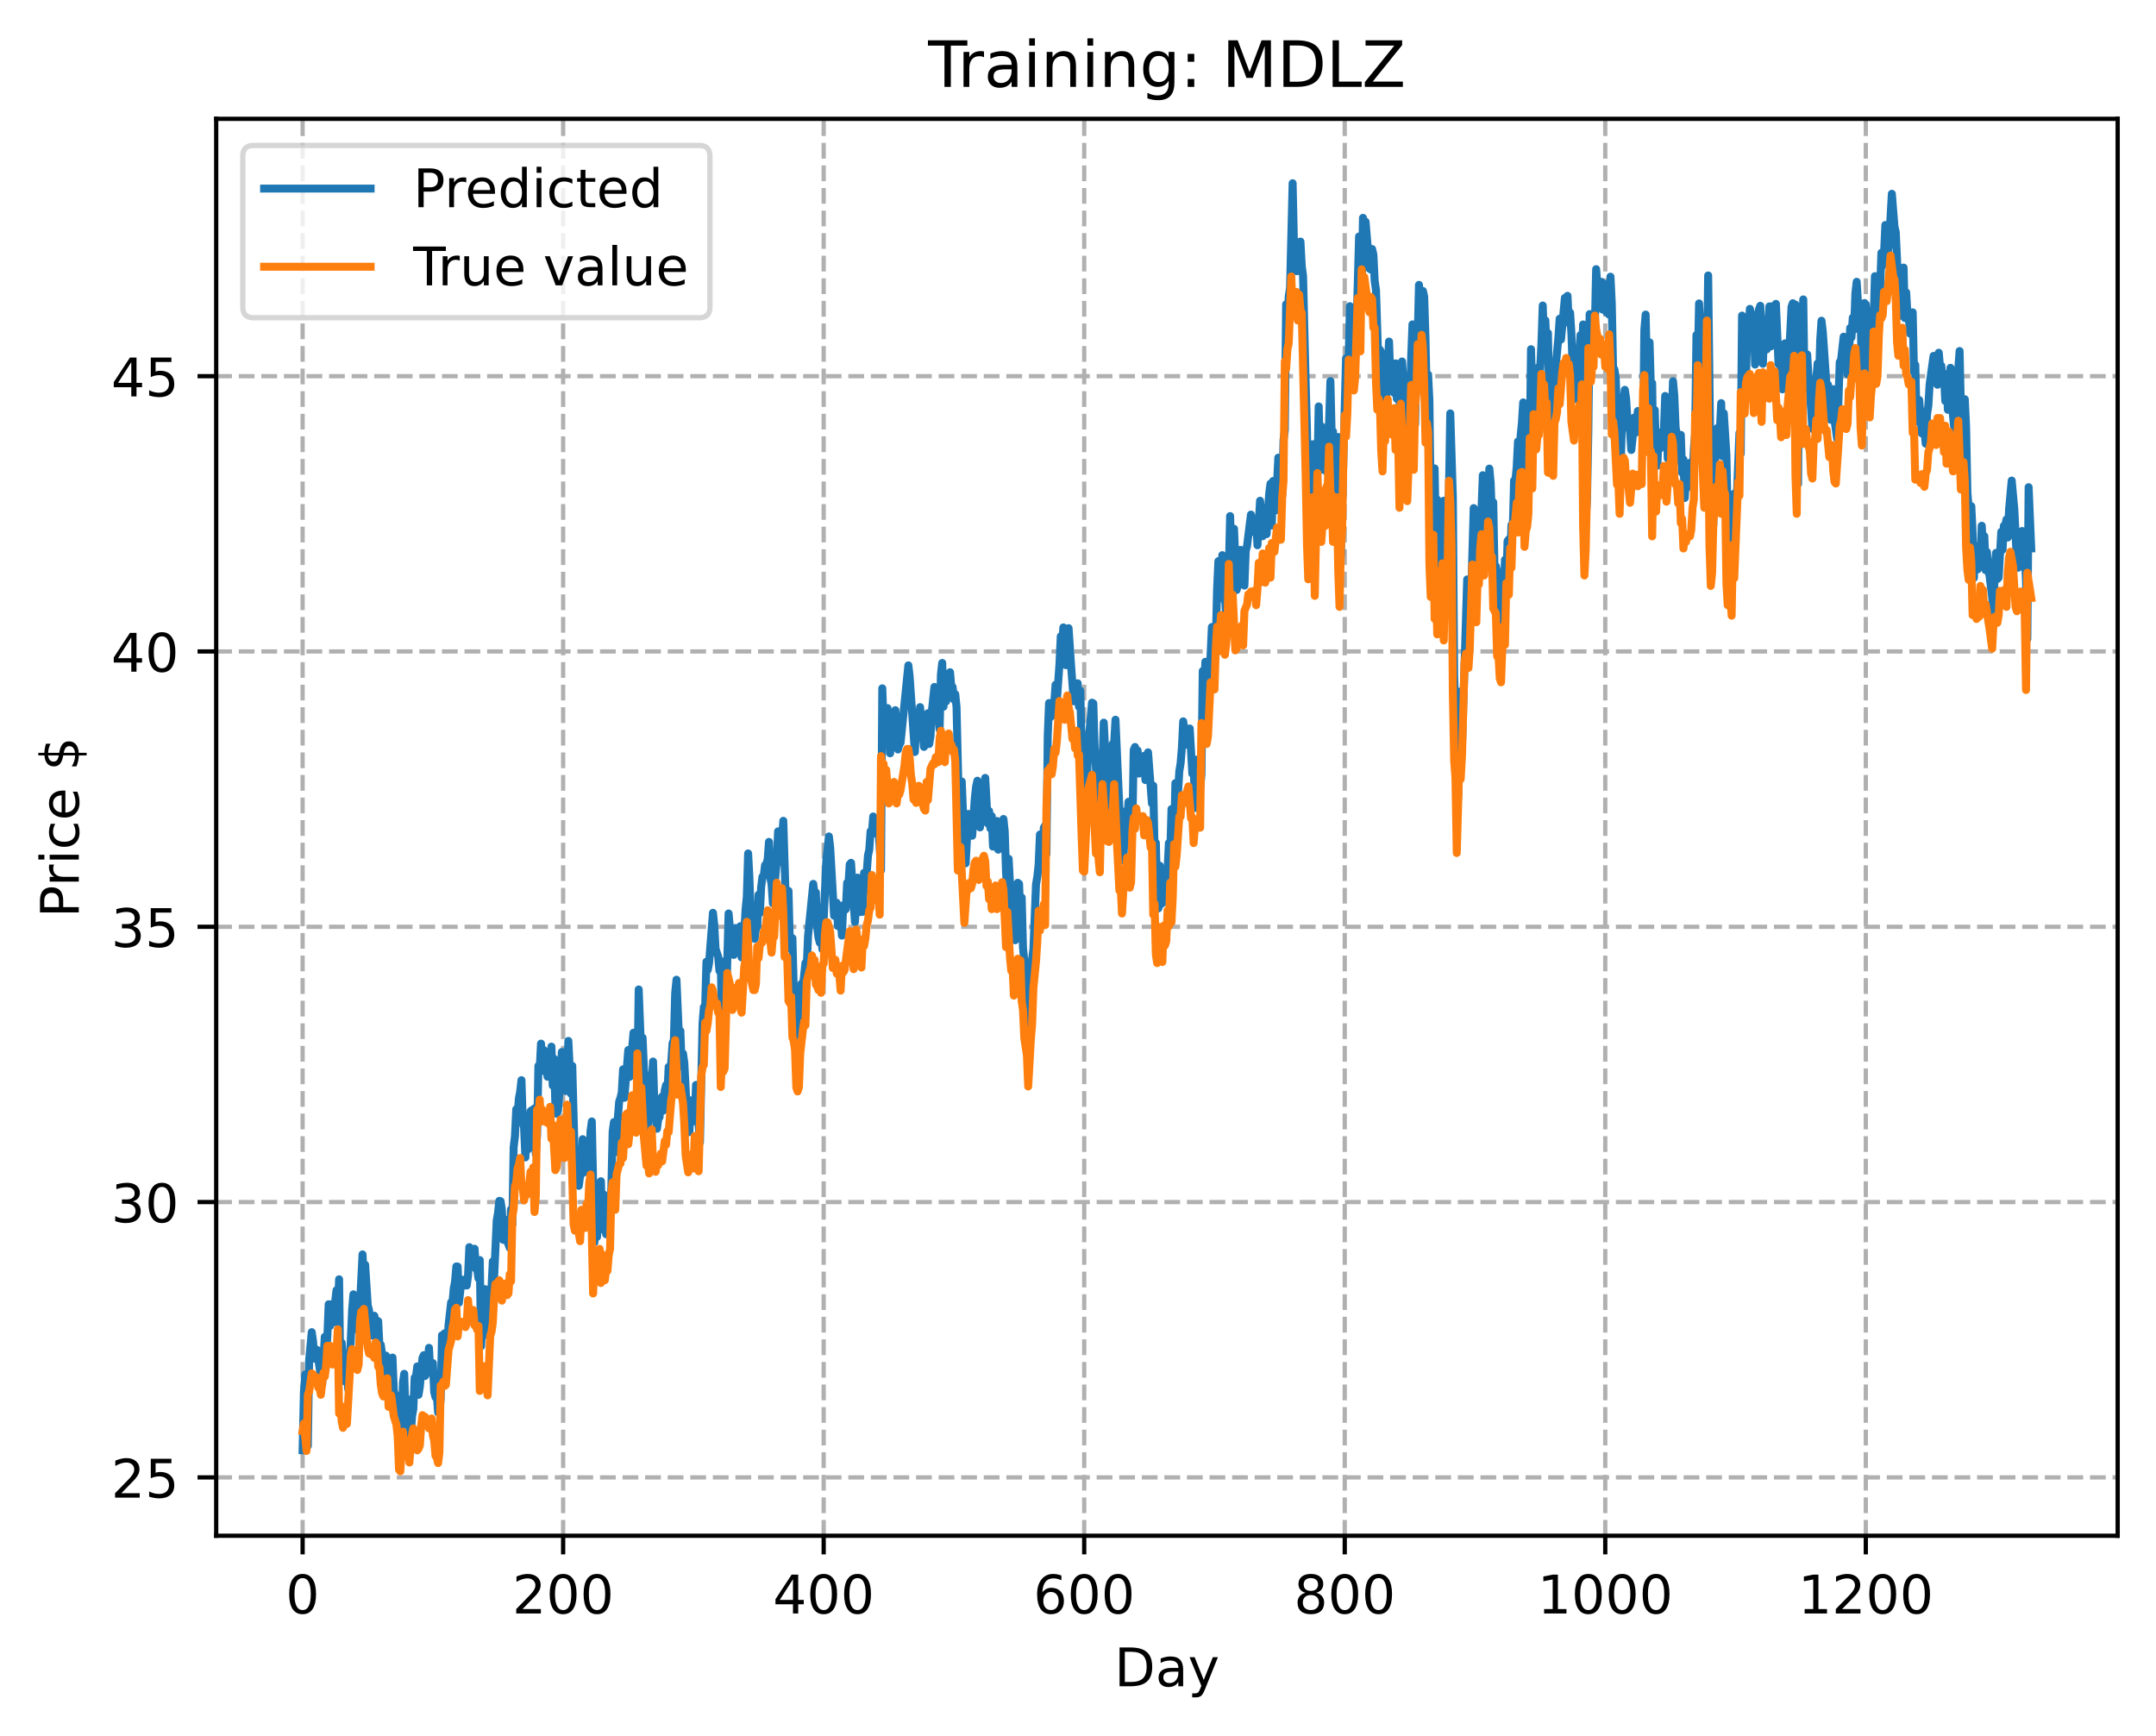 <?xml version="1.0" encoding="utf-8" standalone="no"?>
<!DOCTYPE svg PUBLIC "-//W3C//DTD SVG 1.1//EN"
  "http://www.w3.org/Graphics/SVG/1.1/DTD/svg11.dtd">
<!-- Created with matplotlib (https://matplotlib.org/) -->
<svg height="325.986pt" version="1.1" viewBox="0 0 404.923 325.986" width="404.923pt" xmlns="http://www.w3.org/2000/svg" xmlns:xlink="http://www.w3.org/1999/xlink">
 <defs>
  <style type="text/css">
*{stroke-linecap:butt;stroke-linejoin:round;}
  </style>
 </defs>
 <g id="figure_1">
  <g id="patch_1">
   <path d="M 0 325.986 
L 404.923 325.986 
L 404.923 0 
L 0 0 
z
" style="fill:#ffffff;"/>
  </g>
  <g id="axes_1">
   <g id="patch_2">
    <path d="M 40.603 288.43 
L 397.723 288.43 
L 397.723 22.318 
L 40.603 22.318 
z
" style="fill:#ffffff;"/>
   </g>
   <g id="matplotlib.axis_1">
    <g id="xtick_1">
     <g id="line2d_1">
      <path clip-path="url(#pea185f21d4)" d="M 56.836 288.43 
L 56.836 22.318 
" style="fill:none;stroke:#b0b0b0;stroke-dasharray:2.96,1.28;stroke-dashoffset:0;stroke-width:0.8;"/>
     </g>
     <g id="line2d_2">
      <defs>
       <path d="M 0 0 
L 0 3.5 
" id="mb257e289a3" style="stroke:#000000;stroke-width:0.8;"/>
      </defs>
      <g>
       <use style="stroke:#000000;stroke-width:0.8;" x="56.836" xlink:href="#mb257e289a3" y="288.43"/>
      </g>
     </g>
     <g id="text_1">
      <!-- 0 -->
      <defs>
       <path d="M 31.781 66.406 
Q 24.172 66.406 20.328 58.906 
Q 16.5 51.422 16.5 36.375 
Q 16.5 21.391 20.328 13.891 
Q 24.172 6.391 31.781 6.391 
Q 39.453 6.391 43.281 13.891 
Q 47.125 21.391 47.125 36.375 
Q 47.125 51.422 43.281 58.906 
Q 39.453 66.406 31.781 66.406 
z
M 31.781 74.219 
Q 44.047 74.219 50.516 64.516 
Q 56.984 54.828 56.984 36.375 
Q 56.984 17.969 50.516 8.266 
Q 44.047 -1.422 31.781 -1.422 
Q 19.531 -1.422 13.062 8.266 
Q 6.594 17.969 6.594 36.375 
Q 6.594 54.828 13.062 64.516 
Q 19.531 74.219 31.781 74.219 
z
" id="DejaVuSans-48"/>
      </defs>
      <g transform="translate(53.655 303.029)scale(0.1 -0.1)">
       <use xlink:href="#DejaVuSans-48"/>
      </g>
     </g>
    </g>
    <g id="xtick_2">
     <g id="line2d_3">
      <path clip-path="url(#pea185f21d4)" d="M 105.766 288.43 
L 105.766 22.318 
" style="fill:none;stroke:#b0b0b0;stroke-dasharray:2.96,1.28;stroke-dashoffset:0;stroke-width:0.8;"/>
     </g>
     <g id="line2d_4">
      <g>
       <use style="stroke:#000000;stroke-width:0.8;" x="105.766" xlink:href="#mb257e289a3" y="288.43"/>
      </g>
     </g>
     <g id="text_2">
      <!-- 200 -->
      <defs>
       <path d="M 19.188 8.297 
L 53.609 8.297 
L 53.609 0 
L 7.328 0 
L 7.328 8.297 
Q 12.938 14.109 22.625 23.891 
Q 32.328 33.688 34.812 36.531 
Q 39.547 41.844 41.422 45.531 
Q 43.312 49.219 43.312 52.781 
Q 43.312 58.594 39.234 62.25 
Q 35.156 65.922 28.609 65.922 
Q 23.969 65.922 18.812 64.312 
Q 13.672 62.703 7.812 59.422 
L 7.812 69.391 
Q 13.766 71.781 18.938 73 
Q 24.125 74.219 28.422 74.219 
Q 39.75 74.219 46.484 68.547 
Q 53.219 62.891 53.219 53.422 
Q 53.219 48.922 51.531 44.891 
Q 49.859 40.875 45.406 35.406 
Q 44.188 33.984 37.641 27.219 
Q 31.109 20.453 19.188 8.297 
z
" id="DejaVuSans-50"/>
      </defs>
      <g transform="translate(96.223 303.029)scale(0.1 -0.1)">
       <use xlink:href="#DejaVuSans-50"/>
       <use x="63.623" xlink:href="#DejaVuSans-48"/>
       <use x="127.246" xlink:href="#DejaVuSans-48"/>
      </g>
     </g>
    </g>
    <g id="xtick_3">
     <g id="line2d_5">
      <path clip-path="url(#pea185f21d4)" d="M 154.697 288.43 
L 154.697 22.318 
" style="fill:none;stroke:#b0b0b0;stroke-dasharray:2.96,1.28;stroke-dashoffset:0;stroke-width:0.8;"/>
     </g>
     <g id="line2d_6">
      <g>
       <use style="stroke:#000000;stroke-width:0.8;" x="154.697" xlink:href="#mb257e289a3" y="288.43"/>
      </g>
     </g>
     <g id="text_3">
      <!-- 400 -->
      <defs>
       <path d="M 37.797 64.312 
L 12.891 25.391 
L 37.797 25.391 
z
M 35.203 72.906 
L 47.609 72.906 
L 47.609 25.391 
L 58.016 25.391 
L 58.016 17.188 
L 47.609 17.188 
L 47.609 0 
L 37.797 0 
L 37.797 17.188 
L 4.891 17.188 
L 4.891 26.703 
z
" id="DejaVuSans-52"/>
      </defs>
      <g transform="translate(145.153 303.029)scale(0.1 -0.1)">
       <use xlink:href="#DejaVuSans-52"/>
       <use x="63.623" xlink:href="#DejaVuSans-48"/>
       <use x="127.246" xlink:href="#DejaVuSans-48"/>
      </g>
     </g>
    </g>
    <g id="xtick_4">
     <g id="line2d_7">
      <path clip-path="url(#pea185f21d4)" d="M 203.628 288.43 
L 203.628 22.318 
" style="fill:none;stroke:#b0b0b0;stroke-dasharray:2.96,1.28;stroke-dashoffset:0;stroke-width:0.8;"/>
     </g>
     <g id="line2d_8">
      <g>
       <use style="stroke:#000000;stroke-width:0.8;" x="203.628" xlink:href="#mb257e289a3" y="288.43"/>
      </g>
     </g>
     <g id="text_4">
      <!-- 600 -->
      <defs>
       <path d="M 33.016 40.375 
Q 26.375 40.375 22.484 35.828 
Q 18.609 31.297 18.609 23.391 
Q 18.609 15.531 22.484 10.953 
Q 26.375 6.391 33.016 6.391 
Q 39.656 6.391 43.531 10.953 
Q 47.406 15.531 47.406 23.391 
Q 47.406 31.297 43.531 35.828 
Q 39.656 40.375 33.016 40.375 
z
M 52.594 71.297 
L 52.594 62.312 
Q 48.875 64.062 45.094 64.984 
Q 41.312 65.922 37.594 65.922 
Q 27.828 65.922 22.672 59.328 
Q 17.531 52.734 16.797 39.406 
Q 19.672 43.656 24.016 45.922 
Q 28.375 48.188 33.594 48.188 
Q 44.578 48.188 50.953 41.516 
Q 57.328 34.859 57.328 23.391 
Q 57.328 12.156 50.688 5.359 
Q 44.047 -1.422 33.016 -1.422 
Q 20.359 -1.422 13.672 8.266 
Q 6.984 17.969 6.984 36.375 
Q 6.984 53.656 15.188 63.938 
Q 23.391 74.219 37.203 74.219 
Q 40.922 74.219 44.703 73.484 
Q 48.484 72.75 52.594 71.297 
z
" id="DejaVuSans-54"/>
      </defs>
      <g transform="translate(194.084 303.029)scale(0.1 -0.1)">
       <use xlink:href="#DejaVuSans-54"/>
       <use x="63.623" xlink:href="#DejaVuSans-48"/>
       <use x="127.246" xlink:href="#DejaVuSans-48"/>
      </g>
     </g>
    </g>
    <g id="xtick_5">
     <g id="line2d_9">
      <path clip-path="url(#pea185f21d4)" d="M 252.558 288.43 
L 252.558 22.318 
" style="fill:none;stroke:#b0b0b0;stroke-dasharray:2.96,1.28;stroke-dashoffset:0;stroke-width:0.8;"/>
     </g>
     <g id="line2d_10">
      <g>
       <use style="stroke:#000000;stroke-width:0.8;" x="252.558" xlink:href="#mb257e289a3" y="288.43"/>
      </g>
     </g>
     <g id="text_5">
      <!-- 800 -->
      <defs>
       <path d="M 31.781 34.625 
Q 24.75 34.625 20.719 30.859 
Q 16.703 27.094 16.703 20.516 
Q 16.703 13.922 20.719 10.156 
Q 24.75 6.391 31.781 6.391 
Q 38.812 6.391 42.859 10.172 
Q 46.922 13.969 46.922 20.516 
Q 46.922 27.094 42.891 30.859 
Q 38.875 34.625 31.781 34.625 
z
M 21.922 38.812 
Q 15.578 40.375 12.031 44.719 
Q 8.5 49.078 8.5 55.328 
Q 8.5 64.062 14.719 69.141 
Q 20.953 74.219 31.781 74.219 
Q 42.672 74.219 48.875 69.141 
Q 55.078 64.062 55.078 55.328 
Q 55.078 49.078 51.531 44.719 
Q 48 40.375 41.703 38.812 
Q 48.828 37.156 52.797 32.312 
Q 56.781 27.484 56.781 20.516 
Q 56.781 9.906 50.312 4.234 
Q 43.844 -1.422 31.781 -1.422 
Q 19.734 -1.422 13.25 4.234 
Q 6.781 9.906 6.781 20.516 
Q 6.781 27.484 10.781 32.312 
Q 14.797 37.156 21.922 38.812 
z
M 18.312 54.391 
Q 18.312 48.734 21.844 45.562 
Q 25.391 42.391 31.781 42.391 
Q 38.141 42.391 41.719 45.562 
Q 45.312 48.734 45.312 54.391 
Q 45.312 60.062 41.719 63.234 
Q 38.141 66.406 31.781 66.406 
Q 25.391 66.406 21.844 63.234 
Q 18.312 60.062 18.312 54.391 
z
" id="DejaVuSans-56"/>
      </defs>
      <g transform="translate(243.015 303.029)scale(0.1 -0.1)">
       <use xlink:href="#DejaVuSans-56"/>
       <use x="63.623" xlink:href="#DejaVuSans-48"/>
       <use x="127.246" xlink:href="#DejaVuSans-48"/>
      </g>
     </g>
    </g>
    <g id="xtick_6">
     <g id="line2d_11">
      <path clip-path="url(#pea185f21d4)" d="M 301.489 288.43 
L 301.489 22.318 
" style="fill:none;stroke:#b0b0b0;stroke-dasharray:2.96,1.28;stroke-dashoffset:0;stroke-width:0.8;"/>
     </g>
     <g id="line2d_12">
      <g>
       <use style="stroke:#000000;stroke-width:0.8;" x="301.489" xlink:href="#mb257e289a3" y="288.43"/>
      </g>
     </g>
     <g id="text_6">
      <!-- 1000 -->
      <defs>
       <path d="M 12.406 8.297 
L 28.516 8.297 
L 28.516 63.922 
L 10.984 60.406 
L 10.984 69.391 
L 28.422 72.906 
L 38.281 72.906 
L 38.281 8.297 
L 54.391 8.297 
L 54.391 0 
L 12.406 0 
z
" id="DejaVuSans-49"/>
      </defs>
      <g transform="translate(288.764 303.029)scale(0.1 -0.1)">
       <use xlink:href="#DejaVuSans-49"/>
       <use x="63.623" xlink:href="#DejaVuSans-48"/>
       <use x="127.246" xlink:href="#DejaVuSans-48"/>
       <use x="190.869" xlink:href="#DejaVuSans-48"/>
      </g>
     </g>
    </g>
    <g id="xtick_7">
     <g id="line2d_13">
      <path clip-path="url(#pea185f21d4)" d="M 350.419 288.43 
L 350.419 22.318 
" style="fill:none;stroke:#b0b0b0;stroke-dasharray:2.96,1.28;stroke-dashoffset:0;stroke-width:0.8;"/>
     </g>
     <g id="line2d_14">
      <g>
       <use style="stroke:#000000;stroke-width:0.8;" x="350.419" xlink:href="#mb257e289a3" y="288.43"/>
      </g>
     </g>
     <g id="text_7">
      <!-- 1200 -->
      <g transform="translate(337.694 303.029)scale(0.1 -0.1)">
       <use xlink:href="#DejaVuSans-49"/>
       <use x="63.623" xlink:href="#DejaVuSans-50"/>
       <use x="127.246" xlink:href="#DejaVuSans-48"/>
       <use x="190.869" xlink:href="#DejaVuSans-48"/>
      </g>
     </g>
    </g>
    <g id="text_8">
     <!-- Day -->
     <defs>
      <path d="M 19.672 64.797 
L 19.672 8.109 
L 31.594 8.109 
Q 46.688 8.109 53.688 14.938 
Q 60.688 21.781 60.688 36.531 
Q 60.688 51.172 53.688 57.984 
Q 46.688 64.797 31.594 64.797 
z
M 9.812 72.906 
L 30.078 72.906 
Q 51.266 72.906 61.172 64.094 
Q 71.094 55.281 71.094 36.531 
Q 71.094 17.672 61.125 8.828 
Q 51.172 0 30.078 0 
L 9.812 0 
z
" id="DejaVuSans-68"/>
      <path d="M 34.281 27.484 
Q 23.391 27.484 19.188 25 
Q 14.984 22.516 14.984 16.5 
Q 14.984 11.719 18.141 8.906 
Q 21.297 6.109 26.703 6.109 
Q 34.188 6.109 38.703 11.406 
Q 43.219 16.703 43.219 25.484 
L 43.219 27.484 
z
M 52.203 31.203 
L 52.203 0 
L 43.219 0 
L 43.219 8.297 
Q 40.141 3.328 35.547 0.953 
Q 30.953 -1.422 24.312 -1.422 
Q 15.922 -1.422 10.953 3.297 
Q 6 8.016 6 15.922 
Q 6 25.141 12.172 29.828 
Q 18.359 34.516 30.609 34.516 
L 43.219 34.516 
L 43.219 35.406 
Q 43.219 41.609 39.141 45 
Q 35.062 48.391 27.688 48.391 
Q 23 48.391 18.547 47.266 
Q 14.109 46.141 10.016 43.891 
L 10.016 52.203 
Q 14.938 54.109 19.578 55.047 
Q 24.219 56 28.609 56 
Q 40.484 56 46.344 49.844 
Q 52.203 43.703 52.203 31.203 
z
" id="DejaVuSans-97"/>
      <path d="M 32.172 -5.078 
Q 28.375 -14.844 24.75 -17.812 
Q 21.141 -20.797 15.094 -20.797 
L 7.906 -20.797 
L 7.906 -13.281 
L 13.188 -13.281 
Q 16.891 -13.281 18.938 -11.516 
Q 21 -9.766 23.484 -3.219 
L 25.094 0.875 
L 2.984 54.688 
L 12.5 54.688 
L 29.594 11.922 
L 46.688 54.688 
L 56.203 54.688 
z
" id="DejaVuSans-121"/>
     </defs>
     <g transform="translate(209.29 316.707)scale(0.1 -0.1)">
      <use xlink:href="#DejaVuSans-68"/>
      <use x="77.002" xlink:href="#DejaVuSans-97"/>
      <use x="138.281" xlink:href="#DejaVuSans-121"/>
     </g>
    </g>
   </g>
   <g id="matplotlib.axis_2">
    <g id="ytick_1">
     <g id="line2d_15">
      <path clip-path="url(#pea185f21d4)" d="M 40.603 277.472 
L 397.723 277.472 
" style="fill:none;stroke:#b0b0b0;stroke-dasharray:2.96,1.28;stroke-dashoffset:0;stroke-width:0.8;"/>
     </g>
     <g id="line2d_16">
      <defs>
       <path d="M 0 0 
L -3.5 0 
" id="m37acb31727" style="stroke:#000000;stroke-width:0.8;"/>
      </defs>
      <g>
       <use style="stroke:#000000;stroke-width:0.8;" x="40.603" xlink:href="#m37acb31727" y="277.472"/>
      </g>
     </g>
     <g id="text_9">
      <!-- 25 -->
      <defs>
       <path d="M 10.797 72.906 
L 49.516 72.906 
L 49.516 64.594 
L 19.828 64.594 
L 19.828 46.734 
Q 21.969 47.469 24.109 47.828 
Q 26.266 48.188 28.422 48.188 
Q 40.625 48.188 47.75 41.5 
Q 54.891 34.812 54.891 23.391 
Q 54.891 11.625 47.562 5.094 
Q 40.234 -1.422 26.906 -1.422 
Q 22.312 -1.422 17.547 -0.641 
Q 12.797 0.141 7.719 1.703 
L 7.719 11.625 
Q 12.109 9.234 16.797 8.062 
Q 21.484 6.891 26.703 6.891 
Q 35.156 6.891 40.078 11.328 
Q 45.016 15.766 45.016 23.391 
Q 45.016 31 40.078 35.438 
Q 35.156 39.891 26.703 39.891 
Q 22.75 39.891 18.812 39.016 
Q 14.891 38.141 10.797 36.281 
z
" id="DejaVuSans-53"/>
      </defs>
      <g transform="translate(20.878 281.271)scale(0.1 -0.1)">
       <use xlink:href="#DejaVuSans-50"/>
       <use x="63.623" xlink:href="#DejaVuSans-53"/>
      </g>
     </g>
    </g>
    <g id="ytick_2">
     <g id="line2d_17">
      <path clip-path="url(#pea185f21d4)" d="M 40.603 225.766 
L 397.723 225.766 
" style="fill:none;stroke:#b0b0b0;stroke-dasharray:2.96,1.28;stroke-dashoffset:0;stroke-width:0.8;"/>
     </g>
     <g id="line2d_18">
      <g>
       <use style="stroke:#000000;stroke-width:0.8;" x="40.603" xlink:href="#m37acb31727" y="225.766"/>
      </g>
     </g>
     <g id="text_10">
      <!-- 30 -->
      <defs>
       <path d="M 40.578 39.312 
Q 47.656 37.797 51.625 33 
Q 55.609 28.219 55.609 21.188 
Q 55.609 10.406 48.188 4.484 
Q 40.766 -1.422 27.094 -1.422 
Q 22.516 -1.422 17.656 -0.516 
Q 12.797 0.391 7.625 2.203 
L 7.625 11.719 
Q 11.719 9.328 16.594 8.109 
Q 21.484 6.891 26.812 6.891 
Q 36.078 6.891 40.938 10.547 
Q 45.797 14.203 45.797 21.188 
Q 45.797 27.641 41.281 31.266 
Q 36.766 34.906 28.719 34.906 
L 20.219 34.906 
L 20.219 43.016 
L 29.109 43.016 
Q 36.375 43.016 40.234 45.922 
Q 44.094 48.828 44.094 54.297 
Q 44.094 59.906 40.109 62.906 
Q 36.141 65.922 28.719 65.922 
Q 24.656 65.922 20.016 65.031 
Q 15.375 64.156 9.812 62.312 
L 9.812 71.094 
Q 15.438 72.656 20.344 73.438 
Q 25.25 74.219 29.594 74.219 
Q 40.828 74.219 47.359 69.109 
Q 53.906 64.016 53.906 55.328 
Q 53.906 49.266 50.438 45.094 
Q 46.969 40.922 40.578 39.312 
z
" id="DejaVuSans-51"/>
      </defs>
      <g transform="translate(20.878 229.565)scale(0.1 -0.1)">
       <use xlink:href="#DejaVuSans-51"/>
       <use x="63.623" xlink:href="#DejaVuSans-48"/>
      </g>
     </g>
    </g>
    <g id="ytick_3">
     <g id="line2d_19">
      <path clip-path="url(#pea185f21d4)" d="M 40.603 174.06 
L 397.723 174.06 
" style="fill:none;stroke:#b0b0b0;stroke-dasharray:2.96,1.28;stroke-dashoffset:0;stroke-width:0.8;"/>
     </g>
     <g id="line2d_20">
      <g>
       <use style="stroke:#000000;stroke-width:0.8;" x="40.603" xlink:href="#m37acb31727" y="174.06"/>
      </g>
     </g>
     <g id="text_11">
      <!-- 35 -->
      <g transform="translate(20.878 177.859)scale(0.1 -0.1)">
       <use xlink:href="#DejaVuSans-51"/>
       <use x="63.623" xlink:href="#DejaVuSans-53"/>
      </g>
     </g>
    </g>
    <g id="ytick_4">
     <g id="line2d_21">
      <path clip-path="url(#pea185f21d4)" d="M 40.603 122.353 
L 397.723 122.353 
" style="fill:none;stroke:#b0b0b0;stroke-dasharray:2.96,1.28;stroke-dashoffset:0;stroke-width:0.8;"/>
     </g>
     <g id="line2d_22">
      <g>
       <use style="stroke:#000000;stroke-width:0.8;" x="40.603" xlink:href="#m37acb31727" y="122.353"/>
      </g>
     </g>
     <g id="text_12">
      <!-- 40 -->
      <g transform="translate(20.878 126.153)scale(0.1 -0.1)">
       <use xlink:href="#DejaVuSans-52"/>
       <use x="63.623" xlink:href="#DejaVuSans-48"/>
      </g>
     </g>
    </g>
    <g id="ytick_5">
     <g id="line2d_23">
      <path clip-path="url(#pea185f21d4)" d="M 40.603 70.647 
L 397.723 70.647 
" style="fill:none;stroke:#b0b0b0;stroke-dasharray:2.96,1.28;stroke-dashoffset:0;stroke-width:0.8;"/>
     </g>
     <g id="line2d_24">
      <g>
       <use style="stroke:#000000;stroke-width:0.8;" x="40.603" xlink:href="#m37acb31727" y="70.647"/>
      </g>
     </g>
     <g id="text_13">
      <!-- 45 -->
      <g transform="translate(20.878 74.447)scale(0.1 -0.1)">
       <use xlink:href="#DejaVuSans-52"/>
       <use x="63.623" xlink:href="#DejaVuSans-53"/>
      </g>
     </g>
    </g>
    <g id="text_14">
     <!-- Price $ -->
     <defs>
      <path d="M 19.672 64.797 
L 19.672 37.406 
L 32.078 37.406 
Q 38.969 37.406 42.719 40.969 
Q 46.484 44.531 46.484 51.125 
Q 46.484 57.672 42.719 61.234 
Q 38.969 64.797 32.078 64.797 
z
M 9.812 72.906 
L 32.078 72.906 
Q 44.344 72.906 50.609 67.359 
Q 56.891 61.812 56.891 51.125 
Q 56.891 40.328 50.609 34.812 
Q 44.344 29.297 32.078 29.297 
L 19.672 29.297 
L 19.672 0 
L 9.812 0 
z
" id="DejaVuSans-80"/>
      <path d="M 41.109 46.297 
Q 39.594 47.172 37.812 47.578 
Q 36.031 48 33.891 48 
Q 26.266 48 22.188 43.047 
Q 18.109 38.094 18.109 28.812 
L 18.109 0 
L 9.078 0 
L 9.078 54.688 
L 18.109 54.688 
L 18.109 46.188 
Q 20.953 51.172 25.484 53.578 
Q 30.031 56 36.531 56 
Q 37.453 56 38.578 55.875 
Q 39.703 55.766 41.062 55.516 
z
" id="DejaVuSans-114"/>
      <path d="M 9.422 54.688 
L 18.406 54.688 
L 18.406 0 
L 9.422 0 
z
M 9.422 75.984 
L 18.406 75.984 
L 18.406 64.594 
L 9.422 64.594 
z
" id="DejaVuSans-105"/>
      <path d="M 48.781 52.594 
L 48.781 44.188 
Q 44.969 46.297 41.141 47.344 
Q 37.312 48.391 33.406 48.391 
Q 24.656 48.391 19.812 42.844 
Q 14.984 37.312 14.984 27.297 
Q 14.984 17.281 19.812 11.734 
Q 24.656 6.203 33.406 6.203 
Q 37.312 6.203 41.141 7.25 
Q 44.969 8.297 48.781 10.406 
L 48.781 2.094 
Q 45.016 0.344 40.984 -0.531 
Q 36.969 -1.422 32.422 -1.422 
Q 20.062 -1.422 12.781 6.344 
Q 5.516 14.109 5.516 27.297 
Q 5.516 40.672 12.859 48.328 
Q 20.219 56 33.016 56 
Q 37.156 56 41.109 55.141 
Q 45.062 54.297 48.781 52.594 
z
" id="DejaVuSans-99"/>
      <path d="M 56.203 29.594 
L 56.203 25.203 
L 14.891 25.203 
Q 15.484 15.922 20.484 11.062 
Q 25.484 6.203 34.422 6.203 
Q 39.594 6.203 44.453 7.469 
Q 49.312 8.734 54.109 11.281 
L 54.109 2.781 
Q 49.266 0.734 44.188 -0.344 
Q 39.109 -1.422 33.891 -1.422 
Q 20.797 -1.422 13.156 6.188 
Q 5.516 13.812 5.516 26.812 
Q 5.516 40.234 12.766 48.109 
Q 20.016 56 32.328 56 
Q 43.359 56 49.781 48.891 
Q 56.203 41.797 56.203 29.594 
z
M 47.219 32.234 
Q 47.125 39.594 43.094 43.984 
Q 39.062 48.391 32.422 48.391 
Q 24.906 48.391 20.391 44.141 
Q 15.875 39.891 15.188 32.172 
z
" id="DejaVuSans-101"/>
      <path id="DejaVuSans-32"/>
      <path d="M 33.797 -14.703 
L 28.906 -14.703 
L 28.859 0 
Q 23.734 0.094 18.609 1.188 
Q 13.484 2.297 8.297 4.5 
L 8.297 13.281 
Q 13.281 10.156 18.375 8.562 
Q 23.484 6.984 28.906 6.938 
L 28.906 29.203 
Q 18.109 30.953 13.203 35.156 
Q 8.297 39.359 8.297 46.688 
Q 8.297 54.641 13.625 59.219 
Q 18.953 63.812 28.906 64.5 
L 28.906 75.984 
L 33.797 75.984 
L 33.797 64.656 
Q 38.328 64.453 42.578 63.688 
Q 46.828 62.938 50.875 61.625 
L 50.875 53.078 
Q 46.828 55.125 42.547 56.25 
Q 38.281 57.375 33.797 57.562 
L 33.797 36.719 
Q 44.875 35.016 50.094 30.609 
Q 55.328 26.219 55.328 18.609 
Q 55.328 10.359 49.781 5.594 
Q 44.234 0.828 33.797 0.094 
z
M 28.906 37.594 
L 28.906 57.625 
Q 23.25 56.984 20.266 54.391 
Q 17.281 51.812 17.281 47.516 
Q 17.281 43.312 20.031 40.969 
Q 22.797 38.625 28.906 37.594 
z
M 33.797 28.219 
L 33.797 7.078 
Q 39.984 7.906 43.141 10.594 
Q 46.297 13.281 46.297 17.672 
Q 46.297 21.969 43.281 24.5 
Q 40.281 27.047 33.797 28.219 
z
" id="DejaVuSans-36"/>
     </defs>
     <g transform="translate(14.798 172.342)rotate(-90)scale(0.1 -0.1)">
      <use xlink:href="#DejaVuSans-80"/>
      <use x="58.553" xlink:href="#DejaVuSans-114"/>
      <use x="99.666" xlink:href="#DejaVuSans-105"/>
      <use x="127.449" xlink:href="#DejaVuSans-99"/>
      <use x="182.43" xlink:href="#DejaVuSans-101"/>
      <use x="243.953" xlink:href="#DejaVuSans-32"/>
      <use x="275.74" xlink:href="#DejaVuSans-36"/>
     </g>
    </g>
   </g>
   <g id="line2d_25">
    <path clip-path="url(#pea185f21d4)" d="M 56.836 272.371 
L 57.081 261.411 
L 57.325 258.132 
L 57.57 267.674 
L 57.814 271.55 
L 58.059 255.504 
L 58.548 250.197 
L 58.793 251.912 
L 59.038 255.171 
L 59.282 254.845 
L 59.527 253.516 
L 60.261 258.545 
L 60.506 260.077 
L 60.995 251.069 
L 61.24 253.953 
L 61.484 250.997 
L 61.729 244.96 
L 61.974 249.05 
L 62.218 244.966 
L 62.463 246.167 
L 62.708 248.356 
L 62.952 244.45 
L 63.197 242.328 
L 63.441 245.946 
L 63.686 240.27 
L 63.931 259.486 
L 64.175 252.185 
L 64.665 259.386 
L 64.909 255.153 
L 65.399 260.922 
L 65.643 256.985 
L 66.133 246.008 
L 66.377 243.09 
L 66.622 245.445 
L 66.867 248.982 
L 67.111 248.653 
L 67.356 249.953 
L 68.09 235.598 
L 68.335 241.164 
L 68.579 237.538 
L 69.069 245.186 
L 69.313 246.074 
L 69.558 249.164 
L 69.802 249.813 
L 70.047 250.875 
L 70.292 247.113 
L 70.536 248.052 
L 70.781 248.441 
L 71.026 248.128 
L 71.27 252.906 
L 71.515 252.562 
L 72.004 256.153 
L 72.249 256.97 
L 72.494 254.607 
L 72.738 258.078 
L 72.983 256.828 
L 73.228 260.617 
L 73.717 254.968 
L 73.962 261.115 
L 74.451 263.317 
L 74.696 262.201 
L 75.185 270.213 
L 75.429 269.228 
L 75.674 259.698 
L 75.919 258.023 
L 76.163 266.194 
L 76.408 267.018 
L 76.653 262.813 
L 76.897 267.388 
L 77.142 269.616 
L 77.387 265.969 
L 77.631 264.6 
L 77.876 258.741 
L 78.121 258.632 
L 78.365 256.631 
L 78.61 261.967 
L 78.855 260.381 
L 79.344 255.046 
L 79.589 254.52 
L 79.833 258.426 
L 80.323 256.386 
L 80.567 253.141 
L 80.812 257.818 
L 81.056 257.478 
L 81.301 256.009 
L 81.546 261.453 
L 81.79 262.42 
L 82.035 261.943 
L 82.28 265.299 
L 82.524 265.048 
L 82.769 262.662 
L 83.014 250.778 
L 83.258 255.657 
L 83.503 250.41 
L 83.748 254.655 
L 83.992 253.721 
L 84.237 248.899 
L 84.726 244.593 
L 84.971 244.78 
L 85.216 241.983 
L 85.46 240.732 
L 85.705 237.857 
L 85.95 237.876 
L 86.194 244.67 
L 86.684 240.316 
L 86.928 241.536 
L 87.173 240.366 
L 87.417 240.616 
L 87.662 241.437 
L 87.907 239.515 
L 88.151 234.23 
L 88.396 237.989 
L 88.641 235.942 
L 89.13 234.532 
L 89.375 238.279 
L 89.619 238.356 
L 89.864 240.106 
L 90.109 236.661 
L 90.353 252.859 
L 90.843 244.613 
L 91.087 242.116 
L 91.332 247.631 
L 91.577 247.939 
L 91.821 250.96 
L 92.066 246.889 
L 92.555 236.901 
L 92.8 239.953 
L 93.289 229.188 
L 93.534 227.839 
L 93.778 225.541 
L 94.023 225.612 
L 94.268 227.283 
L 94.512 232.856 
L 94.757 230.4 
L 95.002 229.122 
L 95.246 233.066 
L 95.736 234.355 
L 95.98 227.136 
L 96.225 229.987 
L 96.47 215.469 
L 96.714 213.397 
L 96.959 208.325 
L 97.204 209.638 
L 97.448 206.307 
L 97.693 205.047 
L 97.938 202.871 
L 98.182 210.789 
L 98.427 211.764 
L 98.672 217.375 
L 98.916 213.526 
L 99.161 215.878 
L 99.65 208.688 
L 99.895 208.49 
L 100.139 212.116 
L 100.384 208.164 
L 100.629 216.791 
L 100.873 213.135 
L 101.118 200.185 
L 101.363 200.812 
L 101.607 196.004 
L 101.852 201.136 
L 102.097 197.19 
L 102.341 200.619 
L 102.586 199.332 
L 102.831 202.222 
L 103.075 200.089 
L 103.32 201.286 
L 103.565 196.571 
L 103.809 203.878 
L 104.054 198.843 
L 104.299 207.361 
L 104.543 209.166 
L 104.788 208.657 
L 105.277 202.384 
L 105.522 197.573 
L 105.766 199.267 
L 106.011 198.129 
L 106.256 204.914 
L 106.5 202.309 
L 106.745 195.5 
L 107.234 205.427 
L 107.479 200.18 
L 107.968 218.561 
L 108.213 222.492 
L 108.458 219.967 
L 108.702 222.712 
L 108.947 220.892 
L 109.192 220.495 
L 109.436 213.954 
L 109.681 218.573 
L 109.926 214.84 
L 110.17 220.156 
L 110.415 216.374 
L 110.66 219.381 
L 110.904 212.489 
L 111.149 210.623 
L 111.638 233.334 
L 111.883 228.037 
L 112.127 232.312 
L 112.861 221.848 
L 113.106 230.88 
L 113.351 224.317 
L 113.595 229.183 
L 113.84 231.812 
L 114.085 227.526 
L 114.329 229.265 
L 114.819 223.233 
L 115.063 212.563 
L 115.308 210.733 
L 115.553 212.901 
L 115.797 216.38 
L 116.042 209.898 
L 116.287 206.895 
L 116.531 206.205 
L 116.776 205.146 
L 117.02 200.837 
L 117.265 206.179 
L 117.999 197.212 
L 118.244 202.258 
L 118.978 193.961 
L 119.222 197.309 
L 119.467 195.128 
L 119.712 202.439 
L 119.956 185.837 
L 120.446 198.492 
L 120.69 194.898 
L 120.935 200.691 
L 121.18 203.224 
L 121.424 209.779 
L 121.669 212.693 
L 121.914 205.427 
L 122.158 207.776 
L 122.648 199.369 
L 122.892 207.167 
L 123.381 211.993 
L 123.626 210.181 
L 123.871 209.821 
L 124.115 206.402 
L 124.36 205.936 
L 124.605 208.568 
L 124.849 204.79 
L 125.094 203.793 
L 125.339 205.595 
L 125.583 200.375 
L 125.828 202.871 
L 126.317 195.911 
L 126.562 195.32 
L 126.807 186.518 
L 127.051 184.004 
L 127.541 195.37 
L 127.785 193.624 
L 128.03 200.294 
L 128.275 197.861 
L 128.519 199.593 
L 129.008 209.002 
L 129.253 212.681 
L 129.498 212.409 
L 129.742 206.662 
L 129.987 210.709 
L 130.232 210.285 
L 130.476 210.473 
L 130.721 203.767 
L 131.455 214.537 
L 131.944 192.214 
L 132.189 189.139 
L 132.434 189.238 
L 132.678 180.627 
L 132.923 182.173 
L 133.168 180.893 
L 133.902 171.437 
L 134.146 173.715 
L 134.391 178.197 
L 134.88 179.663 
L 135.125 182.353 
L 135.369 180.471 
L 135.614 194.019 
L 135.859 189.373 
L 136.103 192.109 
L 136.348 189.578 
L 136.837 171.559 
L 137.082 174.298 
L 137.327 174.652 
L 137.571 179.247 
L 137.816 179.343 
L 138.061 174.305 
L 138.305 174.487 
L 138.55 177.38 
L 138.795 174.421 
L 139.039 173.955 
L 139.284 179.819 
L 139.529 179.87 
L 140.018 170.903 
L 140.263 168.377 
L 140.507 160.289 
L 140.752 164.898 
L 140.996 172.348 
L 141.241 171.52 
L 141.73 176.336 
L 141.975 174.365 
L 142.22 174.069 
L 142.464 168.048 
L 142.709 171.494 
L 142.954 166.587 
L 143.198 164.668 
L 143.443 164.479 
L 143.688 162.487 
L 143.932 162.296 
L 144.177 161.403 
L 144.422 158.117 
L 144.666 164.809 
L 144.911 166.071 
L 145.156 169.674 
L 145.89 161.613 
L 146.134 156.142 
L 146.379 161.944 
L 146.624 161.751 
L 147.113 154.165 
L 147.602 170.295 
L 147.847 167.625 
L 148.091 167.318 
L 148.336 176.874 
L 148.581 178.243 
L 148.825 176.202 
L 149.07 185.524 
L 149.315 186.114 
L 149.559 193.076 
L 149.804 194.308 
L 150.049 194.785 
L 150.293 193.019 
L 150.538 184.74 
L 150.783 185.482 
L 151.272 180.846 
L 151.517 181.478 
L 151.761 175.783 
L 152.74 166.002 
L 152.984 168.078 
L 153.229 167.604 
L 153.474 174.105 
L 153.718 176.051 
L 153.963 177.043 
L 154.208 175.481 
L 154.452 178.287 
L 155.186 161.681 
L 155.676 157.095 
L 155.92 159.191 
L 156.654 171.992 
L 157.144 169.555 
L 157.388 173.935 
L 157.633 170.807 
L 157.878 171.852 
L 158.122 175.718 
L 158.367 170.027 
L 158.612 170.959 
L 158.856 170.752 
L 159.101 165.805 
L 159.345 166.128 
L 159.59 162.332 
L 159.835 162.051 
L 160.569 173.18 
L 161.058 164.829 
L 161.303 166.632 
L 161.547 171.301 
L 161.792 167.049 
L 162.037 171.252 
L 162.281 163.936 
L 162.526 167.313 
L 163.015 160.674 
L 163.26 159.605 
L 163.505 156.123 
L 163.749 156.559 
L 163.994 153.349 
L 164.239 155.714 
L 164.483 156.56 
L 164.728 155.971 
L 164.972 154.954 
L 165.462 163.46 
L 165.706 129.28 
L 165.951 136.192 
L 166.196 133.668 
L 166.44 138.358 
L 166.685 132.99 
L 166.93 135.399 
L 167.174 141.478 
L 167.419 136.155 
L 167.664 139.163 
L 168.153 133.384 
L 168.398 139.632 
L 168.642 140.765 
L 168.887 139.889 
L 169.132 139.5 
L 170.6 124.966 
L 170.844 127.083 
L 171.823 141.232 
L 172.067 136.05 
L 172.312 138.061 
L 172.557 136.468 
L 172.801 132.803 
L 173.046 135.989 
L 173.291 137.609 
L 173.535 140.275 
L 173.78 139.807 
L 174.025 138.309 
L 174.269 133.952 
L 174.514 139.728 
L 174.759 138.252 
L 175.003 133.706 
L 175.493 129.02 
L 175.737 132.779 
L 175.982 131.316 
L 176.471 137.029 
L 176.716 126.659 
L 176.96 124.509 
L 177.205 132.725 
L 177.45 127.017 
L 177.694 131.735 
L 177.939 126.565 
L 178.184 129.675 
L 178.428 126.252 
L 178.673 129.067 
L 178.918 129.043 
L 179.162 131.388 
L 179.407 130.375 
L 179.652 132.823 
L 180.141 154.177 
L 180.63 146.778 
L 181.12 159.326 
L 181.364 162.144 
L 181.854 152.872 
L 182.098 156.402 
L 182.343 153.349 
L 182.588 156.964 
L 183.077 149.987 
L 183.321 147.728 
L 183.566 146.631 
L 183.811 150.034 
L 184.055 155.396 
L 184.3 151.642 
L 184.545 151.993 
L 185.034 146.102 
L 185.523 154.665 
L 185.768 152.324 
L 186.013 155.588 
L 186.257 153.273 
L 186.502 159.004 
L 187.236 154.194 
L 187.481 159.577 
L 187.725 158.168 
L 187.97 155.83 
L 188.215 156.868 
L 188.459 153.82 
L 188.704 156.224 
L 188.948 163.896 
L 189.193 167.158 
L 189.438 161.294 
L 190.172 174.999 
L 190.416 172.394 
L 190.661 176.589 
L 190.906 174.28 
L 191.15 165.801 
L 191.395 165.993 
L 191.64 172.64 
L 191.884 168.562 
L 192.129 177.948 
L 192.374 180.49 
L 192.618 186.553 
L 193.108 191.213 
L 193.352 197.024 
L 193.597 185.818 
L 193.842 180.146 
L 194.086 178.228 
L 194.575 166.104 
L 194.82 164.655 
L 195.065 162.437 
L 195.309 156.733 
L 195.554 161.953 
L 195.799 160.534 
L 196.043 155.464 
L 196.288 155.048 
L 196.533 160.414 
L 196.777 138.229 
L 197.022 132.039 
L 197.267 134.716 
L 197.511 132.76 
L 197.756 134.362 
L 198.001 132.021 
L 198.245 128.608 
L 198.49 131.586 
L 198.979 124.744 
L 199.224 119.51 
L 199.469 121.175 
L 199.713 117.839 
L 200.203 124.924 
L 200.447 122.947 
L 200.692 117.98 
L 201.181 125.275 
L 201.67 131.712 
L 201.915 129.151 
L 202.16 131.726 
L 202.404 128.337 
L 202.649 132.745 
L 202.894 129.715 
L 203.138 140.715 
L 203.628 153.471 
L 203.872 151.448 
L 204.117 147.27 
L 204.362 140.227 
L 205.096 131.969 
L 205.34 132.113 
L 205.585 140.355 
L 205.83 144.145 
L 206.074 151.766 
L 206.319 146.164 
L 206.563 151.222 
L 206.808 152.078 
L 207.297 135.722 
L 207.787 145.37 
L 208.031 149.987 
L 208.276 151.865 
L 208.521 149.999 
L 209.01 139.674 
L 209.255 139.536 
L 209.499 135.174 
L 210.478 157.274 
L 210.723 156.337 
L 210.967 161.612 
L 211.457 152.325 
L 211.701 155.512 
L 211.946 150.582 
L 212.435 158.213 
L 212.68 154.966 
L 212.924 140.87 
L 213.169 140.293 
L 213.414 141.564 
L 213.658 140.956 
L 213.903 145.282 
L 214.148 142.899 
L 214.392 144.674 
L 214.637 143.779 
L 214.882 141.955 
L 215.126 146.511 
L 215.371 144.544 
L 215.616 141.302 
L 216.35 150.892 
L 216.594 147.564 
L 216.839 159.707 
L 217.084 158.301 
L 217.328 168.166 
L 217.573 170.598 
L 217.818 162.579 
L 218.062 169.819 
L 218.307 163.895 
L 218.551 169.46 
L 218.796 163.264 
L 219.041 166.235 
L 219.285 163.31 
L 219.53 158.333 
L 219.775 160.767 
L 220.019 151.958 
L 220.264 160.037 
L 220.509 157.504 
L 220.753 147.081 
L 220.998 151.232 
L 221.243 148.939 
L 221.487 144.853 
L 221.732 143.355 
L 221.977 140.391 
L 222.221 135.478 
L 222.466 137.304 
L 222.711 137.457 
L 222.955 139.862 
L 223.445 136.821 
L 223.934 145.31 
L 224.179 143.14 
L 224.423 151.75 
L 224.668 142.681 
L 224.912 148.928 
L 225.157 144.937 
L 225.402 148.316 
L 225.646 145.435 
L 225.891 126.022 
L 226.136 129.521 
L 226.38 124.292 
L 226.87 131.461 
L 227.114 128.447 
L 227.604 117.765 
L 227.848 121.955 
L 228.093 121.973 
L 228.338 120.829 
L 228.582 110.631 
L 228.827 105.394 
L 229.072 112.426 
L 229.316 109.224 
L 229.561 104.266 
L 230.295 115.711 
L 230.539 112.904 
L 230.784 107.408 
L 231.029 96.926 
L 231.273 104.403 
L 231.518 103.895 
L 231.763 99.309 
L 232.252 110.811 
L 232.497 109.936 
L 232.986 103.277 
L 233.231 106.652 
L 233.475 104.538 
L 233.72 109.98 
L 233.965 103.465 
L 234.209 102.54 
L 234.943 96.649 
L 235.188 97.764 
L 235.433 99.902 
L 235.677 99.074 
L 235.922 97.778 
L 236.167 102.401 
L 236.656 94.049 
L 236.9 96.543 
L 237.145 100.707 
L 237.39 95.437 
L 237.634 98.935 
L 237.879 100.316 
L 238.368 92.713 
L 238.613 90.843 
L 238.858 98.684 
L 239.102 90.335 
L 239.347 93.989 
L 239.592 95.873 
L 240.081 85.958 
L 240.326 90.67 
L 240.57 92.226 
L 240.815 93.048 
L 241.06 82.672 
L 241.304 80.814 
L 241.549 57.155 
L 241.794 61.767 
L 242.038 55.698 
L 242.283 54.091 
L 242.772 34.414 
L 243.017 45.627 
L 243.261 46.662 
L 243.506 50.938 
L 243.751 47.384 
L 243.995 50.874 
L 244.24 45.37 
L 244.485 49.984 
L 244.729 51.815 
L 245.219 71.892 
L 245.463 80.574 
L 245.708 101.82 
L 245.953 98.138 
L 246.197 88.232 
L 246.442 83.447 
L 246.687 83.436 
L 246.931 88.514 
L 247.176 101.62 
L 247.665 76.333 
L 247.91 86.167 
L 248.155 80.067 
L 248.399 88.2 
L 248.644 87.336 
L 248.888 83.392 
L 249.133 88.587 
L 249.378 82.147 
L 249.622 79.232 
L 249.867 71.578 
L 250.112 82.105 
L 250.356 81.024 
L 250.601 92.65 
L 250.846 87.814 
L 251.09 92.407 
L 251.335 82.08 
L 251.824 104.34 
L 252.803 67.307 
L 253.048 71.868 
L 253.292 67.452 
L 253.537 57.505 
L 253.782 61.961 
L 254.026 60.072 
L 254.515 65.373 
L 254.76 62.194 
L 255.249 44.411 
L 255.739 55.139 
L 255.983 40.914 
L 256.228 44.93 
L 256.473 41.642 
L 257.207 50.443 
L 257.451 50.619 
L 257.696 46.766 
L 257.941 47.851 
L 258.185 52.795 
L 258.43 54.514 
L 258.919 69.773 
L 259.164 65.674 
L 259.409 66.215 
L 259.653 76.105 
L 259.898 80.958 
L 260.143 72.092 
L 260.387 74.233 
L 260.876 64.149 
L 261.121 70.956 
L 261.366 69.971 
L 261.855 73.809 
L 262.1 68.248 
L 262.344 74.899 
L 262.589 68.338 
L 262.834 73.468 
L 263.078 85.069 
L 263.323 67.892 
L 264.057 78.425 
L 264.302 72.37 
L 264.546 85.506 
L 264.791 79.076 
L 265.036 67.037 
L 265.28 60.923 
L 265.525 67.392 
L 265.77 79.736 
L 266.014 68.263 
L 266.259 63.448 
L 266.503 53.504 
L 266.748 56.277 
L 266.993 60.341 
L 267.237 54.647 
L 267.482 55.741 
L 267.727 63.657 
L 267.971 75.586 
L 268.216 70.347 
L 268.461 75.285 
L 268.705 95.899 
L 268.95 100.374 
L 269.439 87.969 
L 269.684 101.654 
L 269.929 93.841 
L 270.173 108.393 
L 270.418 95.106 
L 270.663 106.753 
L 270.907 108.025 
L 271.152 94.05 
L 271.397 107.296 
L 271.641 98.338 
L 271.886 100.261 
L 272.131 92.359 
L 272.375 77.642 
L 272.864 93.31 
L 273.109 126.928 
L 273.354 134.226 
L 273.598 138.124 
L 273.843 149.975 
L 274.088 142.075 
L 274.332 129.862 
L 274.577 140.378 
L 275.556 108.822 
L 275.8 113.353 
L 276.045 115.226 
L 276.29 112.327 
L 276.779 95.428 
L 277.024 103.06 
L 277.268 103.457 
L 277.513 106.198 
L 277.758 97.883 
L 278.002 102.373 
L 278.491 89.251 
L 278.981 99.756 
L 279.225 92.306 
L 279.47 96.111 
L 279.715 88.011 
L 279.959 90.617 
L 280.204 97.157 
L 280.449 94.33 
L 280.693 107.499 
L 280.938 106.333 
L 281.183 107.436 
L 281.427 114.468 
L 281.672 111.996 
L 281.917 116.567 
L 282.161 118.111 
L 282.651 105.127 
L 282.895 109.552 
L 283.14 101.6 
L 283.385 101.285 
L 283.629 105.175 
L 283.874 98.571 
L 284.118 99.344 
L 284.363 90.25 
L 284.608 90.277 
L 284.852 87.728 
L 285.097 82.916 
L 285.342 89.048 
L 285.586 81.974 
L 285.831 79.391 
L 286.076 75.578 
L 286.32 78.704 
L 286.565 92.247 
L 286.81 91.349 
L 287.299 84.654 
L 287.544 65.585 
L 288.033 82.538 
L 288.278 69.423 
L 288.522 77.391 
L 288.767 74.663 
L 289.012 68.905 
L 289.256 69.367 
L 289.501 64.501 
L 289.746 57.379 
L 289.99 64.184 
L 290.235 60.169 
L 290.479 65.632 
L 290.724 62.559 
L 290.969 76.371 
L 291.213 79.062 
L 291.458 78.332 
L 291.703 75.403 
L 291.947 78.459 
L 292.192 68.594 
L 292.681 63.514 
L 292.926 59.852 
L 293.171 63.774 
L 293.905 55.95 
L 294.149 58.181 
L 294.394 55.561 
L 294.639 60.683 
L 294.883 58.718 
L 295.128 62.575 
L 295.373 69.023 
L 295.862 74.962 
L 296.106 69.309 
L 296.351 71.282 
L 296.84 62.927 
L 297.085 68.173 
L 297.33 60.936 
L 297.574 91.235 
L 297.819 98.018 
L 298.064 93.5 
L 298.308 80.983 
L 298.553 58.99 
L 298.798 59.733 
L 299.042 61.581 
L 299.287 60.484 
L 299.532 61.387 
L 299.776 50.553 
L 300.021 53.778 
L 300.51 55.959 
L 300.755 52.941 
L 301 58.148 
L 301.244 54.715 
L 301.489 53.358 
L 301.734 58.66 
L 301.978 58.793 
L 302.223 59.099 
L 302.467 51.969 
L 302.712 56.986 
L 302.957 69.342 
L 303.201 69.358 
L 303.446 71.039 
L 303.935 83.051 
L 304.18 80.055 
L 304.425 85.925 
L 304.669 78.132 
L 305.159 73.215 
L 305.403 74.849 
L 305.648 78.747 
L 305.893 80.281 
L 306.137 80.963 
L 306.382 84.511 
L 306.627 82.205 
L 306.871 78.455 
L 307.116 81.296 
L 307.605 77.19 
L 307.85 80.857 
L 308.094 79.65 
L 308.339 80.822 
L 308.584 83.079 
L 308.828 61.96 
L 309.073 59.081 
L 309.318 69.653 
L 309.807 64.3 
L 310.052 72.96 
L 310.296 71.958 
L 310.541 89.653 
L 310.786 77.01 
L 311.03 85.173 
L 311.275 87.465 
L 311.52 81.565 
L 311.764 84.253 
L 312.009 83.262 
L 312.254 80.982 
L 312.498 80.929 
L 312.743 74.368 
L 313.232 86.129 
L 313.477 78.919 
L 313.722 75.403 
L 313.966 79.069 
L 314.211 71.595 
L 314.455 74.306 
L 314.7 80.296 
L 314.945 81.643 
L 315.434 86.603 
L 315.679 81.673 
L 315.923 88.798 
L 316.168 86.285 
L 316.413 93.535 
L 316.657 89.572 
L 316.902 91.569 
L 317.147 87.052 
L 317.391 86.922 
L 317.636 90.549 
L 317.881 90.241 
L 318.125 84.346 
L 318.37 81.415 
L 318.615 62.922 
L 318.859 68.782 
L 319.104 56.987 
L 319.593 66.197 
L 319.838 70.602 
L 320.327 87.45 
L 320.816 51.737 
L 321.306 92.945 
L 321.55 101.093 
L 321.795 98.444 
L 322.04 87.026 
L 322.284 84.992 
L 322.529 80.402 
L 322.774 83.454 
L 323.018 80.71 
L 323.263 75.715 
L 323.508 85.69 
L 323.752 77.622 
L 324.242 85.4 
L 324.486 98.086 
L 324.731 103.096 
L 324.976 97.495 
L 325.22 99.794 
L 325.465 106.123 
L 325.71 92.706 
L 325.954 99.52 
L 326.688 81.292 
L 326.933 85.2 
L 327.177 59.272 
L 327.422 67.868 
L 327.667 64.942 
L 327.911 71.08 
L 328.156 62.067 
L 328.401 62.28 
L 328.645 58.008 
L 328.89 58.841 
L 329.135 62.875 
L 329.379 60.01 
L 329.624 68.477 
L 329.869 59.914 
L 330.113 63.008 
L 330.358 58.122 
L 330.603 57.434 
L 331.092 68.317 
L 331.337 61.483 
L 331.581 62.704 
L 331.826 65.613 
L 332.315 57.545 
L 332.56 65.072 
L 332.804 57.52 
L 333.049 62.24 
L 333.294 61.106 
L 333.538 57.07 
L 334.028 68.378 
L 334.272 66.633 
L 334.517 69.211 
L 334.762 73.121 
L 335.006 69.908 
L 335.251 64.483 
L 335.496 70.677 
L 335.74 71.98 
L 336.474 57.616 
L 336.719 56.947 
L 336.964 59.217 
L 337.208 57.217 
L 337.698 90.874 
L 337.942 59.996 
L 338.187 66.477 
L 338.431 63.557 
L 338.676 56.238 
L 338.921 72.795 
L 339.41 66.568 
L 339.655 70.821 
L 339.899 73.099 
L 340.389 80.543 
L 340.633 80.384 
L 340.878 73.982 
L 341.367 68.27 
L 341.612 72.545 
L 341.857 63.856 
L 342.101 60.241 
L 342.346 62.307 
L 343.08 72.982 
L 343.325 72.259 
L 343.569 74.841 
L 343.814 78.829 
L 344.303 73.092 
L 344.548 78.927 
L 345.037 82.41 
L 345.526 67.996 
L 345.771 67.656 
L 346.26 63.234 
L 346.505 68.272 
L 346.75 65.868 
L 346.994 70.317 
L 347.239 67.609 
L 347.484 61.597 
L 347.728 63.374 
L 347.973 59.659 
L 348.218 61.888 
L 348.462 55.106 
L 348.707 52.927 
L 349.196 60.808 
L 349.441 60.281 
L 349.686 69.074 
L 349.93 73.443 
L 350.175 56.911 
L 350.419 57.181 
L 351.153 69.914 
L 351.398 72.122 
L 351.643 62.287 
L 351.887 60.615 
L 352.132 51.867 
L 352.621 62.324 
L 352.866 60.444 
L 353.355 47.482 
L 353.6 49.863 
L 353.845 47.657 
L 354.089 42.26 
L 354.579 47.225 
L 354.823 45.156 
L 355.313 36.395 
L 355.802 42.558 
L 356.046 43.577 
L 356.78 59.335 
L 357.514 50.254 
L 357.759 59.741 
L 358.004 54.91 
L 358.248 59.109 
L 358.493 59.536 
L 358.738 62.654 
L 358.982 61.132 
L 359.227 58.663 
L 359.472 69.835 
L 359.716 68.526 
L 359.961 79.153 
L 360.45 75.125 
L 360.94 81.395 
L 361.184 78.35 
L 361.674 83.332 
L 361.918 77.791 
L 362.163 76.238 
L 362.407 72.186 
L 363.141 66.845 
L 363.386 69.223 
L 363.631 66.903 
L 363.875 72.262 
L 364.12 66.25 
L 364.365 68.962 
L 364.609 68.703 
L 364.854 71.71 
L 365.099 70.371 
L 365.343 75.315 
L 365.588 70.268 
L 365.833 76.964 
L 366.077 74.191 
L 366.322 69.086 
L 366.567 75.815 
L 367.056 80.627 
L 367.545 71.01 
L 367.79 69.278 
L 368.034 65.927 
L 368.279 76.781 
L 368.524 80.947 
L 369.013 74.978 
L 369.258 80.2 
L 369.502 92.529 
L 369.747 95.541 
L 369.992 100.066 
L 370.236 95.069 
L 370.481 100.089 
L 370.726 108.528 
L 370.97 102.504 
L 371.215 104.188 
L 371.46 106.921 
L 371.704 102.949 
L 371.949 105.61 
L 372.194 98.742 
L 372.438 102.812 
L 372.683 100.708 
L 372.928 107.092 
L 373.172 103.675 
L 373.417 106.921 
L 373.662 108.179 
L 374.151 112.079 
L 374.395 115.666 
L 374.64 106.665 
L 374.885 103.834 
L 375.129 108.752 
L 375.374 108.497 
L 375.863 99.883 
L 376.108 103.245 
L 376.353 98.749 
L 376.597 98.719 
L 376.842 97.561 
L 377.087 100.946 
L 377.331 95.643 
L 377.821 90.259 
L 378.31 95.587 
L 378.799 105.521 
L 379.044 106.627 
L 379.289 102.016 
L 379.533 99.923 
L 379.778 99.728 
L 380.022 103.558 
L 380.267 104.091 
L 380.512 108.986 
L 380.756 120.006 
L 381.001 91.502 
L 381.49 103.004 
L 381.49 103.004 
" style="fill:none;stroke:#1f77b4;stroke-linecap:square;stroke-width:1.5;"/>
   </g>
   <g id="line2d_26">
    <path clip-path="url(#pea185f21d4)" d="M 56.836 268.785 
L 57.081 267.337 
L 57.57 272.508 
L 57.814 261.96 
L 58.059 261.339 
L 58.548 257.927 
L 58.793 258.134 
L 59.038 259.168 
L 59.282 258.547 
L 59.527 259.271 
L 59.772 260.615 
L 60.016 260.615 
L 60.261 261.96 
L 60.75 257.823 
L 60.995 258.547 
L 61.24 256.686 
L 61.484 252.756 
L 61.729 253.687 
L 61.974 252.756 
L 62.218 254.101 
L 62.463 256.272 
L 62.708 255.135 
L 62.952 252.963 
L 63.197 254.101 
L 63.441 249.654 
L 63.686 265.476 
L 63.931 263.925 
L 64.175 266.924 
L 64.42 268.165 
L 64.665 264.442 
L 65.154 267.441 
L 65.888 254.514 
L 66.133 253.377 
L 66.377 254.307 
L 66.622 256.169 
L 67.111 257.306 
L 67.356 256.272 
L 67.601 248.309 
L 67.845 246.345 
L 68.09 248.206 
L 68.335 245.828 
L 69.069 253.066 
L 69.313 254.204 
L 70.047 254.514 
L 70.292 255.031 
L 70.536 252.136 
L 70.781 252.446 
L 71.026 256.686 
L 71.27 256.789 
L 71.515 260.098 
L 71.76 261.65 
L 72.004 262.27 
L 72.249 260.926 
L 72.494 261.443 
L 72.738 258.857 
L 72.983 264.235 
L 73.472 262.063 
L 73.962 265.993 
L 74.451 267.544 
L 74.696 269.819 
L 74.94 276.024 
L 75.185 276.334 
L 75.674 268.888 
L 75.919 271.887 
L 76.163 273.232 
L 76.408 271.06 
L 76.653 272.198 
L 76.897 274.68 
L 77.142 270.646 
L 77.631 268.268 
L 77.876 270.543 
L 78.121 269.716 
L 78.365 272.404 
L 78.61 272.094 
L 78.855 271.474 
L 79.099 267.751 
L 79.344 265.786 
L 79.589 266.717 
L 79.833 266.096 
L 80.078 266.717 
L 80.323 266.613 
L 80.567 268.268 
L 80.812 267.751 
L 81.056 266.407 
L 81.301 269.612 
L 81.546 270.543 
L 81.79 273.439 
L 82.035 273.749 
L 82.28 274.783 
L 82.524 272.818 
L 82.769 260.202 
L 83.014 260.512 
L 83.258 259.478 
L 83.503 260.305 
L 83.748 260.098 
L 84.237 253.583 
L 84.726 251.825 
L 84.971 249.447 
L 85.216 248.309 
L 85.46 245.931 
L 85.705 245.621 
L 85.95 250.998 
L 86.194 248.62 
L 86.439 248.206 
L 86.684 248.723 
L 87.173 248.206 
L 87.417 249.24 
L 87.662 248.62 
L 87.907 244.173 
L 88.151 247.689 
L 88.641 246.448 
L 88.885 246.034 
L 89.13 248.93 
L 89.375 249.033 
L 89.619 249.757 
L 89.864 249.033 
L 90.109 261.236 
L 90.353 259.685 
L 90.598 257.203 
L 90.843 256.582 
L 91.087 258.651 
L 91.332 259.168 
L 91.577 262.063 
L 92.066 250.895 
L 92.311 250.171 
L 92.555 248.413 
L 92.8 243.656 
L 93.044 241.174 
L 93.289 241.071 
L 93.778 240.45 
L 94.023 242.001 
L 94.268 244.276 
L 94.512 241.588 
L 94.757 241.071 
L 95.246 243.242 
L 95.491 242.932 
L 95.736 239.313 
L 95.98 240.657 
L 96.225 228.558 
L 96.47 227.007 
L 96.714 222.767 
L 96.959 222.146 
L 97.204 219.457 
L 97.448 218.734 
L 97.693 217.493 
L 97.938 222.767 
L 98.182 222.973 
L 98.427 225.455 
L 98.672 224.214 
L 98.916 224.421 
L 99.405 222.25 
L 99.65 220.078 
L 99.895 223.801 
L 100.139 219.251 
L 100.384 227.627 
L 100.629 224.731 
L 100.873 208.392 
L 101.118 209.944 
L 101.363 206.531 
L 101.607 210.667 
L 101.852 208.392 
L 102.097 209.737 
L 102.341 209.013 
L 102.586 210.771 
L 102.831 210.667 
L 103.075 211.081 
L 103.32 207.875 
L 103.565 213.873 
L 103.809 211.184 
L 104.299 219.768 
L 104.543 219.251 
L 104.788 217.182 
L 105.277 210.254 
L 105.522 210.667 
L 105.766 210.254 
L 106.011 217.493 
L 106.256 215.424 
L 106.5 207.462 
L 106.745 213.046 
L 106.99 215.941 
L 107.234 212.529 
L 107.724 229.902 
L 107.968 231.143 
L 108.213 228.454 
L 108.947 233.108 
L 109.192 227.213 
L 109.436 230.109 
L 109.681 227.834 
L 109.926 230.626 
L 110.17 226.076 
L 110.415 227.73 
L 110.66 222.25 
L 110.904 220.595 
L 111.393 242.932 
L 111.638 237.761 
L 111.883 239.83 
L 112.127 240.036 
L 112.617 234.556 
L 112.861 240.967 
L 113.106 235.59 
L 113.595 240.45 
L 113.84 238.382 
L 114.085 238.692 
L 114.329 235.693 
L 114.574 234.556 
L 114.819 224.111 
L 115.063 222.043 
L 115.308 223.904 
L 115.553 227.213 
L 115.797 220.595 
L 116.287 218.63 
L 116.531 218.527 
L 116.776 214.597 
L 117.02 217.493 
L 117.51 209.426 
L 117.754 209.116 
L 117.999 214.907 
L 118.244 212.632 
L 118.488 208.082 
L 118.733 205.704 
L 118.978 207.462 
L 119.222 206.531 
L 119.467 212.736 
L 119.712 197.844 
L 119.956 203.429 
L 120.201 206.324 
L 120.446 204.256 
L 120.935 213.666 
L 121.424 218.94 
L 121.669 218.01 
L 121.914 220.388 
L 122.158 214.39 
L 122.403 212.115 
L 122.648 218.423 
L 122.892 218.527 
L 123.137 220.078 
L 123.381 218.527 
L 123.626 218.837 
L 124.115 216.665 
L 124.36 218.113 
L 124.849 214.287 
L 125.094 215.011 
L 125.339 212.425 
L 125.583 212.632 
L 126.073 206.531 
L 126.317 205.29 
L 126.562 197.534 
L 126.807 195.362 
L 127.296 205.6 
L 127.541 204.566 
L 127.785 204.049 
L 128.275 207.151 
L 128.519 211.081 
L 128.764 216.976 
L 129.253 220.181 
L 129.498 216.872 
L 129.987 218.63 
L 130.232 219.457 
L 130.476 213.356 
L 130.721 216.976 
L 131.21 219.975 
L 131.7 202.084 
L 131.944 200.43 
L 132.189 200.016 
L 132.434 192.053 
L 132.678 193.604 
L 132.923 192.157 
L 133.168 189.778 
L 133.412 188.847 
L 133.657 185.435 
L 133.902 186.055 
L 134.146 188.02 
L 134.391 188.641 
L 134.636 188.434 
L 134.88 190.192 
L 135.125 190.192 
L 135.369 204.152 
L 135.614 198.051 
L 135.859 201.257 
L 136.103 200.636 
L 136.593 182.746 
L 137.082 184.814 
L 137.571 189.675 
L 137.816 185.952 
L 138.061 185.538 
L 138.305 188.434 
L 138.55 185.538 
L 138.795 184.608 
L 139.039 189.261 
L 139.284 190.192 
L 139.773 181.609 
L 140.018 180.264 
L 140.263 173.129 
L 140.507 177.265 
L 140.752 183.78 
L 140.996 183.573 
L 141.486 185.952 
L 141.73 185.952 
L 141.975 184.814 
L 142.22 177.782 
L 142.464 179.954 
L 142.709 177.472 
L 143.198 176.955 
L 143.443 174.99 
L 143.688 174.99 
L 144.177 170.957 
L 144.422 176.024 
L 144.666 176.645 
L 144.911 178.92 
L 145.156 176.024 
L 145.4 175.921 
L 145.89 165.787 
L 146.134 171.991 
L 146.379 169.923 
L 146.624 166.821 
L 146.868 166.821 
L 147.113 171.474 
L 147.357 179.747 
L 147.847 179.747 
L 148.091 188.02 
L 148.336 188.434 
L 148.581 187.193 
L 148.825 194.845 
L 149.07 195.466 
L 149.315 197.224 
L 149.559 204.256 
L 149.804 204.98 
L 150.049 204.152 
L 150.293 197.844 
L 150.783 193.501 
L 151.027 191.846 
L 151.272 192.57 
L 151.517 184.297 
L 152.006 182.436 
L 152.251 181.712 
L 152.495 179.437 
L 152.74 181.298 
L 152.984 180.264 
L 153.229 184.918 
L 153.474 185.228 
L 153.718 185.952 
L 153.963 184.091 
L 154.208 186.469 
L 154.452 181.195 
L 154.697 180.988 
L 154.942 175.3 
L 155.186 173.232 
L 155.431 173.232 
L 155.92 175.094 
L 156.41 181.815 
L 156.654 181.815 
L 156.899 180.264 
L 157.144 182.85 
L 157.388 181.712 
L 157.633 183.056 
L 157.878 186.055 
L 158.122 181.402 
L 158.367 182.643 
L 158.612 182.229 
L 159.59 174.887 
L 159.835 176.438 
L 160.324 182.022 
L 160.813 174.577 
L 161.058 177.058 
L 161.303 181.195 
L 161.547 179.747 
L 161.792 181.712 
L 162.037 176.438 
L 162.281 177.679 
L 162.526 176.335 
L 162.771 173.749 
L 163.015 172.922 
L 163.26 170.957 
L 163.505 170.544 
L 163.749 164.339 
L 163.994 167.855 
L 164.239 167.338 
L 164.483 167.545 
L 164.728 169.096 
L 164.972 167.751 
L 165.217 171.784 
L 165.462 142.002 
L 165.706 145.208 
L 165.951 143.45 
L 166.196 147.276 
L 166.44 144.587 
L 166.93 150.895 
L 167.174 148.103 
L 167.419 149.447 
L 167.664 149.034 
L 167.908 146.862 
L 168.153 150.378 
L 168.398 150.895 
L 168.642 148.93 
L 168.887 149.241 
L 169.132 148.413 
L 169.866 143.863 
L 170.11 141.381 
L 170.355 140.657 
L 170.6 140.657 
L 170.844 142.312 
L 171.089 145.621 
L 171.333 147.172 
L 171.578 150.171 
L 171.823 148.724 
L 172.067 150.792 
L 172.312 149.551 
L 172.557 147.586 
L 172.801 148.207 
L 173.046 148.31 
L 173.291 150.999 
L 173.535 151.929 
L 173.78 152.24 
L 174.025 146.862 
L 174.269 150.275 
L 174.759 144.38 
L 175.248 143.346 
L 175.493 143.553 
L 175.737 142.209 
L 175.982 142.932 
L 176.227 143.139 
L 176.471 138.693 
L 176.716 137.245 
L 176.96 142.002 
L 177.205 141.588 
L 177.45 143.139 
L 177.694 138.072 
L 177.939 140.244 
L 178.184 137.762 
L 178.428 140.037 
L 178.673 139.83 
L 178.918 141.174 
L 179.162 140.761 
L 179.407 142.932 
L 179.896 163.512 
L 180.141 160.306 
L 180.386 159.065 
L 181.12 173.336 
L 181.609 166.2 
L 181.854 167.131 
L 182.098 165.787 
L 182.343 166.821 
L 182.588 165.993 
L 182.832 163.305 
L 183.077 161.96 
L 183.321 161.65 
L 183.566 162.064 
L 183.811 165.27 
L 184.055 162.167 
L 184.3 162.994 
L 184.545 161.236 
L 184.789 160.719 
L 185.034 161.753 
L 185.279 166.407 
L 185.523 165.58 
L 185.768 168.889 
L 186.013 166.924 
L 186.257 170.75 
L 186.502 168.579 
L 186.747 167.958 
L 186.991 166.304 
L 187.236 170.75 
L 187.725 168.475 
L 187.97 169.716 
L 188.215 165.683 
L 188.459 167.131 
L 188.948 177.886 
L 189.193 171.267 
L 189.682 179.747 
L 189.927 182.333 
L 190.172 181.609 
L 190.416 186.986 
L 190.661 186.055 
L 190.906 181.815 
L 191.15 180.057 
L 191.395 185.228 
L 191.64 180.368 
L 191.884 188.02 
L 192.129 189.675 
L 192.374 194.949 
L 192.863 198.155 
L 193.108 204.049 
L 193.597 195.362 
L 193.842 192.363 
L 194.086 185.538 
L 194.575 180.575 
L 194.82 176.852 
L 195.065 171.061 
L 195.309 174.783 
L 195.554 172.405 
L 195.799 171.371 
L 196.043 169.82 
L 196.288 173.749 
L 196.533 151.826 
L 196.777 144.69 
L 197.022 145.518 
L 197.267 144.07 
L 197.511 145.414 
L 197.756 143.863 
L 198.001 140.657 
L 198.245 141.381 
L 198.49 139.21 
L 198.979 131.661 
L 199.224 133.419 
L 199.469 132.695 
L 199.713 132.798 
L 199.958 135.177 
L 200.447 130.626 
L 200.692 132.902 
L 200.936 133.832 
L 201.426 138.796 
L 201.67 137.865 
L 201.915 140.554 
L 202.16 137.245 
L 202.404 141.898 
L 202.649 141.692 
L 203.138 156.79 
L 203.383 163.512 
L 203.628 163.718 
L 204.362 148.207 
L 205.096 145.518 
L 205.83 160.306 
L 206.074 155.549 
L 206.319 161.236 
L 206.563 163.822 
L 206.808 152.136 
L 207.053 147.276 
L 207.787 157.307 
L 208.031 158.031 
L 208.276 158.134 
L 208.521 153.998 
L 208.765 153.17 
L 209.01 151.826 
L 209.255 147.276 
L 209.744 157.72 
L 210.233 167.234 
L 210.478 166.407 
L 210.723 171.578 
L 211.212 163.098 
L 211.457 163.512 
L 211.701 161.03 
L 212.191 166.717 
L 212.435 165.683 
L 212.68 156.066 
L 212.924 153.584 
L 213.169 155.652 
L 213.414 151.826 
L 213.658 153.998 
L 213.903 153.481 
L 214.148 153.687 
L 214.637 153.274 
L 214.882 156.893 
L 215.126 156.273 
L 215.371 153.998 
L 215.616 154.515 
L 216.105 159.168 
L 216.35 158.444 
L 216.594 171.784 
L 216.839 169.716 
L 217.084 179.23 
L 217.328 180.885 
L 217.573 174.06 
L 217.818 179.127 
L 218.062 177.058 
L 218.307 180.678 
L 218.551 173.853 
L 218.796 177.576 
L 219.041 176.748 
L 219.285 170.957 
L 219.53 173.956 
L 219.775 165.787 
L 220.019 173.232 
L 220.264 168.372 
L 220.509 158.548 
L 220.753 162.788 
L 220.998 160.616 
L 221.487 153.377 
L 221.732 153.377 
L 221.977 149.344 
L 222.221 149.447 
L 222.466 149.241 
L 222.711 150.792 
L 222.955 148.517 
L 223.2 147.689 
L 223.689 153.687 
L 223.934 153.481 
L 224.179 158.341 
L 224.423 155.135 
L 224.668 155.342 
L 224.912 155.239 
L 225.157 155.445 
L 225.402 155.445 
L 225.646 135.797 
L 225.891 139.21 
L 226.136 136.314 
L 226.38 136.624 
L 226.625 139.727 
L 226.87 138.382 
L 227.359 128.145 
L 227.604 129.282 
L 227.848 129.489 
L 228.093 129.489 
L 228.338 121.836 
L 228.582 117.7 
L 228.827 122.353 
L 229.072 119.768 
L 229.316 115.528 
L 229.561 119.148 
L 229.806 120.595 
L 230.05 122.974 
L 230.295 120.906 
L 230.539 117.493 
L 230.784 105.911 
L 231.029 115.218 
L 231.273 114.081 
L 231.518 111.702 
L 232.007 122.147 
L 232.252 121.836 
L 232.741 118.527 
L 232.986 118.631 
L 233.231 117.493 
L 233.475 121.216 
L 233.72 114.701 
L 234.209 113.563 
L 234.454 111.599 
L 234.699 111.495 
L 234.943 111.082 
L 235.433 111.185 
L 235.677 110.875 
L 235.922 113.667 
L 236.167 110.564 
L 236.411 105.704 
L 236.656 106.325 
L 236.9 109.324 
L 237.145 103.946 
L 237.39 107.772 
L 237.634 109.427 
L 238.124 105.808 
L 238.368 102.912 
L 238.613 108.496 
L 238.858 101.981 
L 239.347 103.636 
L 239.836 99.086 
L 240.326 101.361 
L 240.57 101.361 
L 240.815 93.398 
L 241.06 90.296 
L 241.304 67.855 
L 241.549 69.303 
L 241.794 65.58 
L 242.038 64.443 
L 242.527 51.93 
L 242.772 59.169 
L 243.017 56.066 
L 243.261 59.272 
L 243.506 54.825 
L 243.751 60.203 
L 243.995 55.342 
L 244.24 58.238 
L 244.485 58.755 
L 245.219 89.262 
L 245.463 102.085 
L 245.708 108.806 
L 246.197 93.812 
L 246.442 93.398 
L 246.687 97.948 
L 246.931 111.909 
L 247.421 88.848 
L 247.665 95.777 
L 247.91 92.054 
L 248.155 101.774 
L 248.644 94.639 
L 248.888 98.776 
L 249.133 91.433 
L 249.378 90.916 
L 249.622 83.884 
L 249.867 92.881 
L 250.112 92.881 
L 250.356 101.774 
L 250.601 98.776 
L 250.846 100.327 
L 251.09 93.398 
L 251.335 107.152 
L 251.58 113.977 
L 251.824 103.015 
L 252.069 99.499 
L 252.314 85.539 
L 252.558 77.99 
L 252.803 82.023 
L 253.048 77.576 
L 253.292 67.545 
L 253.537 70.647 
L 253.782 70.13 
L 254.026 72.302 
L 254.271 73.336 
L 254.515 70.854 
L 255.005 55.963 
L 255.249 62.995 
L 255.494 65.994 
L 255.739 50.585 
L 255.983 54.825 
L 256.228 52.033 
L 256.962 57.411 
L 257.207 58.652 
L 257.451 55.756 
L 257.696 56.17 
L 257.941 61.547 
L 258.185 61.547 
L 258.43 71.888 
L 258.675 76.956 
L 258.919 74.887 
L 259.164 76.128 
L 259.409 84.711 
L 259.653 88.538 
L 259.898 80.368 
L 260.143 82.85 
L 260.387 76.025 
L 260.632 74.991 
L 260.876 81.506 
L 261.121 80.161 
L 261.366 81.195 
L 261.61 81.713 
L 261.855 76.645 
L 262.1 84.505 
L 262.344 77.679 
L 262.589 82.436 
L 262.834 95.363 
L 263.078 75.818 
L 263.323 80.678 
L 263.568 80.989 
L 263.812 84.608 
L 264.057 81.195 
L 264.302 94.122 
L 264.791 80.782 
L 265.036 72.302 
L 265.28 77.266 
L 265.525 88.227 
L 265.77 76.438 
L 266.014 73.646 
L 266.259 64.65 
L 266.748 69.924 
L 266.993 62.892 
L 267.237 65.373 
L 267.482 72.302 
L 267.727 83.16 
L 267.971 79.437 
L 268.216 81.092 
L 268.461 105.911 
L 268.705 112.116 
L 269.195 100.43 
L 269.439 116.252 
L 269.684 108.289 
L 269.929 119.148 
L 270.173 107.255 
L 270.418 115.425 
L 270.663 118.941 
L 270.907 105.808 
L 271.152 120.285 
L 271.397 108.393 
L 271.641 110.771 
L 271.886 106.325 
L 272.131 90.296 
L 272.375 94.122 
L 272.62 102.188 
L 272.864 130.316 
L 273.109 142.829 
L 273.354 146.138 
L 273.598 160.202 
L 274.088 142.829 
L 274.332 146.345 
L 274.577 142.002 
L 275.066 124.318 
L 275.311 122.767 
L 275.8 125.456 
L 276.045 121.63 
L 276.534 106.014 
L 276.779 115.218 
L 277.024 115.115 
L 277.268 116.873 
L 277.513 108.6 
L 277.758 109.737 
L 278.002 102.912 
L 278.247 100.327 
L 278.736 108.083 
L 278.981 102.188 
L 279.225 105.084 
L 279.47 97.948 
L 279.715 99.189 
L 279.959 105.394 
L 280.204 104.567 
L 280.449 114.287 
L 280.938 115.218 
L 281.183 123.284 
L 281.427 122.974 
L 281.672 127.421 
L 281.917 128.145 
L 282.161 121.319 
L 282.406 117.597 
L 282.651 121.113 
L 282.895 109.53 
L 283.14 109.737 
L 283.385 111.702 
L 283.629 102.912 
L 283.874 106.635 
L 284.118 98.362 
L 284.363 100.016 
L 284.852 94.432 
L 285.097 100.016 
L 285.342 91.123 
L 285.586 88.745 
L 285.831 88.641 
L 286.076 89.572 
L 286.32 102.705 
L 286.565 99.706 
L 286.81 98.982 
L 287.054 96.5 
L 287.299 82.23 
L 287.788 91.743 
L 288.033 77.783 
L 288.278 84.401 
L 288.522 84.401 
L 288.767 81.816 
L 289.012 81.713 
L 289.256 78.093 
L 289.501 70.234 
L 289.746 76.852 
L 289.99 72.199 
L 290.235 77.266 
L 290.479 75.611 
L 290.724 88.745 
L 290.969 88.848 
L 291.213 88.538 
L 291.458 87.607 
L 291.703 89.365 
L 291.947 79.437 
L 292.192 78.714 
L 292.437 77.369 
L 292.681 72.922 
L 292.926 75.921 
L 293.415 69.924 
L 293.66 68.166 
L 293.905 69.406 
L 294.149 67.235 
L 294.394 70.13 
L 294.639 68.372 
L 294.883 70.441 
L 295.128 79.231 
L 295.617 82.747 
L 295.862 78.61 
L 296.106 80.575 
L 296.596 76.025 
L 296.84 79.127 
L 297.085 72.199 
L 297.33 98.879 
L 297.574 108.083 
L 297.819 103.222 
L 298.064 91.64 
L 298.308 65.373 
L 298.553 69.51 
L 298.798 71.682 
L 299.042 68.579 
L 299.287 68.889 
L 299.532 59.272 
L 299.776 61.857 
L 300.266 64.443 
L 300.51 63.615 
L 300.755 66.614 
L 301 66.304 
L 301.244 64.65 
L 301.489 68.889 
L 301.734 68.786 
L 301.978 69.303 
L 302.223 62.788 
L 302.467 68.062 
L 302.712 81.609 
L 302.957 79.127 
L 303.201 81.195 
L 303.691 91.02 
L 303.935 90.296 
L 304.18 96.5 
L 304.425 88.538 
L 304.914 85.952 
L 305.159 86.469 
L 305.403 89.882 
L 305.648 89.572 
L 306.137 94.432 
L 306.627 88.951 
L 306.871 90.813 
L 307.116 89.262 
L 307.361 89.158 
L 307.605 91.33 
L 307.85 90.503 
L 308.339 90.916 
L 308.584 73.336 
L 308.828 70.441 
L 309.073 81.506 
L 309.562 76.645 
L 309.807 85.125 
L 310.052 84.711 
L 310.296 100.74 
L 310.541 85.642 
L 310.786 94.536 
L 311.03 96.087 
L 311.275 91.123 
L 311.52 92.261 
L 312.009 92.984 
L 312.254 92.054 
L 312.498 87.504 
L 312.743 89.675 
L 312.988 94.225 
L 313.477 87.193 
L 313.722 89.882 
L 313.966 82.023 
L 314.211 83.264 
L 314.455 89.675 
L 314.7 91.02 
L 314.945 91.226 
L 315.189 94.536 
L 315.434 90.916 
L 315.679 98.258 
L 315.923 97.431 
L 316.168 103.015 
L 316.413 101.154 
L 316.657 101.774 
L 316.902 100.43 
L 317.147 100.327 
L 317.391 100.74 
L 317.636 99.499 
L 317.881 95.363 
L 318.125 93.812 
L 318.37 77.679 
L 318.615 82.023 
L 318.859 68.579 
L 319.104 71.268 
L 320.082 95.363 
L 320.572 60.203 
L 321.061 102.498 
L 321.306 110.047 
L 321.55 107.669 
L 321.795 97.845 
L 322.04 95.983 
L 322.284 91.433 
L 322.529 92.157 
L 322.774 91.537 
L 323.018 87.193 
L 323.263 96.5 
L 323.508 88.434 
L 323.752 92.157 
L 323.997 92.778 
L 324.242 109.53 
L 324.486 113.667 
L 324.731 110.254 
L 324.976 111.702 
L 325.22 115.632 
L 325.465 102.292 
L 325.71 108.6 
L 326.443 90.503 
L 326.688 93.088 
L 326.933 73.646 
L 327.177 77.162 
L 327.422 74.887 
L 327.667 77.679 
L 327.911 71.992 
L 328.156 70.854 
L 328.645 70.234 
L 328.89 73.543 
L 329.135 72.302 
L 329.379 77.576 
L 329.624 72.199 
L 329.869 72.716 
L 330.113 70.647 
L 330.358 70.027 
L 330.847 79.231 
L 331.092 69.924 
L 331.337 71.785 
L 331.581 74.784 
L 331.826 71.682 
L 332.07 70.337 
L 332.315 74.887 
L 332.56 68.579 
L 332.804 72.095 
L 333.049 71.371 
L 333.294 69.717 
L 333.783 78.92 
L 334.028 76.542 
L 334.272 78.093 
L 334.517 82.126 
L 334.762 80.885 
L 335.006 77.266 
L 335.251 80.885 
L 335.496 81.713 
L 335.74 76.128 
L 336.23 70.751 
L 336.474 70.337 
L 336.719 70.751 
L 336.964 66.821 
L 337.208 89.262 
L 337.453 96.5 
L 337.698 70.958 
L 337.942 74.267 
L 338.187 71.785 
L 338.431 66.718 
L 338.676 83.367 
L 339.165 80.575 
L 339.41 83.264 
L 339.655 83.781 
L 339.899 84.608 
L 340.144 88.951 
L 340.389 89.882 
L 340.633 83.057 
L 340.878 82.54 
L 341.123 78.817 
L 341.367 82.436 
L 341.612 75.301 
L 341.857 71.888 
L 342.101 73.233 
L 342.591 79.955 
L 342.835 80.989 
L 343.08 80.782 
L 343.569 85.849 
L 343.814 84.091 
L 344.058 83.574 
L 344.303 88.434 
L 344.548 90.503 
L 344.792 90.813 
L 345.526 79.851 
L 345.771 79.127 
L 346.016 76.852 
L 346.26 80.368 
L 346.505 76.956 
L 346.75 80.575 
L 346.994 79.541 
L 347.239 73.336 
L 347.484 74.577 
L 347.728 70.854 
L 347.973 71.268 
L 348.218 66.614 
L 348.462 65.373 
L 348.707 69.406 
L 348.952 70.647 
L 349.196 70.337 
L 349.441 80.368 
L 349.686 83.677 
L 349.93 70.337 
L 350.175 70.13 
L 351.153 78.403 
L 351.398 74.163 
L 351.643 71.992 
L 351.887 62.271 
L 352.132 65.373 
L 352.377 72.095 
L 352.621 70.647 
L 352.866 63.098 
L 353.111 59.169 
L 353.355 59.789 
L 353.6 59.169 
L 353.845 54.825 
L 354.334 56.583 
L 354.579 54.205 
L 355.068 48 
L 355.557 51.93 
L 355.802 52.447 
L 356.046 56.273 
L 356.291 64.236 
L 356.536 66.821 
L 356.78 64.029 
L 357.025 63.098 
L 357.27 61.547 
L 357.514 68.683 
L 357.759 65.684 
L 358.004 70.337 
L 358.248 70.854 
L 358.493 72.199 
L 358.738 71.682 
L 358.982 71.682 
L 359.227 81.299 
L 359.472 80.575 
L 359.716 90.089 
L 359.961 89.365 
L 360.206 89.262 
L 360.695 90.709 
L 360.94 89.055 
L 361.184 90.813 
L 361.429 91.433 
L 361.674 88.848 
L 361.918 88.331 
L 362.163 84.918 
L 362.407 84.194 
L 362.652 83.057 
L 362.897 79.541 
L 363.141 82.953 
L 363.386 80.678 
L 363.631 83.574 
L 363.875 78.507 
L 364.12 78.714 
L 364.365 78.507 
L 364.609 81.713 
L 364.854 80.782 
L 365.099 84.918 
L 365.343 79.955 
L 365.588 87.09 
L 365.833 86.366 
L 366.077 81.092 
L 366.322 84.711 
L 366.811 88.538 
L 367.056 85.229 
L 367.545 82.436 
L 367.79 79.024 
L 368.279 91.95 
L 368.524 90.192 
L 368.768 86.78 
L 369.013 90.296 
L 369.258 102.912 
L 369.502 107.048 
L 369.747 108.91 
L 369.992 102.809 
L 370.236 105.497 
L 370.481 115.528 
L 370.726 113.253 
L 371.215 116.252 
L 371.46 112.426 
L 371.704 115.839 
L 371.949 110.047 
L 372.194 112.219 
L 372.438 110.771 
L 372.683 115.321 
L 372.928 113.46 
L 373.662 118.114 
L 374.151 121.836 
L 374.395 117.183 
L 374.64 115.839 
L 375.129 116.976 
L 375.374 115.528 
L 375.619 110.978 
L 375.863 112.633 
L 376.353 110.978 
L 376.597 110.668 
L 376.842 113.977 
L 377.087 107.359 
L 377.331 104.67 
L 377.576 103.636 
L 378.065 106.325 
L 378.555 113.977 
L 378.799 114.804 
L 379.044 111.805 
L 379.289 111.599 
L 379.533 111.082 
L 379.778 111.185 
L 380.267 115.321 
L 380.512 129.592 
L 380.756 107.566 
L 381.49 112.323 
L 381.49 112.323 
" style="fill:none;stroke:#ff7f0e;stroke-linecap:square;stroke-width:1.5;"/>
   </g>
   <g id="patch_3">
    <path d="M 40.603 288.43 
L 40.603 22.318 
" style="fill:none;stroke:#000000;stroke-linecap:square;stroke-linejoin:miter;stroke-width:0.8;"/>
   </g>
   <g id="patch_4">
    <path d="M 397.723 288.43 
L 397.723 22.318 
" style="fill:none;stroke:#000000;stroke-linecap:square;stroke-linejoin:miter;stroke-width:0.8;"/>
   </g>
   <g id="patch_5">
    <path d="M 40.603 288.43 
L 397.723 288.43 
" style="fill:none;stroke:#000000;stroke-linecap:square;stroke-linejoin:miter;stroke-width:0.8;"/>
   </g>
   <g id="patch_6">
    <path d="M 40.603 22.318 
L 397.723 22.318 
" style="fill:none;stroke:#000000;stroke-linecap:square;stroke-linejoin:miter;stroke-width:0.8;"/>
   </g>
   <g id="text_15">
    <!-- Training: MDLZ -->
    <defs>
     <path d="M -0.297 72.906 
L 61.375 72.906 
L 61.375 64.594 
L 35.5 64.594 
L 35.5 0 
L 25.594 0 
L 25.594 64.594 
L -0.297 64.594 
z
" id="DejaVuSans-84"/>
     <path d="M 54.891 33.016 
L 54.891 0 
L 45.906 0 
L 45.906 32.719 
Q 45.906 40.484 42.875 44.328 
Q 39.844 48.188 33.797 48.188 
Q 26.516 48.188 22.312 43.547 
Q 18.109 38.922 18.109 30.906 
L 18.109 0 
L 9.078 0 
L 9.078 54.688 
L 18.109 54.688 
L 18.109 46.188 
Q 21.344 51.125 25.703 53.562 
Q 30.078 56 35.797 56 
Q 45.219 56 50.047 50.172 
Q 54.891 44.344 54.891 33.016 
z
" id="DejaVuSans-110"/>
     <path d="M 45.406 27.984 
Q 45.406 37.75 41.375 43.109 
Q 37.359 48.484 30.078 48.484 
Q 22.859 48.484 18.828 43.109 
Q 14.797 37.75 14.797 27.984 
Q 14.797 18.266 18.828 12.891 
Q 22.859 7.516 30.078 7.516 
Q 37.359 7.516 41.375 12.891 
Q 45.406 18.266 45.406 27.984 
z
M 54.391 6.781 
Q 54.391 -7.172 48.188 -13.984 
Q 42 -20.797 29.203 -20.797 
Q 24.469 -20.797 20.266 -20.094 
Q 16.062 -19.391 12.109 -17.922 
L 12.109 -9.188 
Q 16.062 -11.328 19.922 -12.344 
Q 23.781 -13.375 27.781 -13.375 
Q 36.625 -13.375 41.016 -8.766 
Q 45.406 -4.156 45.406 5.172 
L 45.406 9.625 
Q 42.625 4.781 38.281 2.391 
Q 33.938 0 27.875 0 
Q 17.828 0 11.672 7.656 
Q 5.516 15.328 5.516 27.984 
Q 5.516 40.672 11.672 48.328 
Q 17.828 56 27.875 56 
Q 33.938 56 38.281 53.609 
Q 42.625 51.219 45.406 46.391 
L 45.406 54.688 
L 54.391 54.688 
z
" id="DejaVuSans-103"/>
     <path d="M 11.719 12.406 
L 22.016 12.406 
L 22.016 0 
L 11.719 0 
z
M 11.719 51.703 
L 22.016 51.703 
L 22.016 39.312 
L 11.719 39.312 
z
" id="DejaVuSans-58"/>
     <path d="M 9.812 72.906 
L 24.516 72.906 
L 43.109 23.297 
L 61.812 72.906 
L 76.516 72.906 
L 76.516 0 
L 66.891 0 
L 66.891 64.016 
L 48.094 14.016 
L 38.188 14.016 
L 19.391 64.016 
L 19.391 0 
L 9.812 0 
z
" id="DejaVuSans-77"/>
     <path d="M 9.812 72.906 
L 19.672 72.906 
L 19.672 8.297 
L 55.172 8.297 
L 55.172 0 
L 9.812 0 
z
" id="DejaVuSans-76"/>
     <path d="M 5.609 72.906 
L 62.891 72.906 
L 62.891 65.375 
L 16.797 8.297 
L 64.016 8.297 
L 64.016 0 
L 4.5 0 
L 4.5 7.516 
L 50.594 64.594 
L 5.609 64.594 
z
" id="DejaVuSans-90"/>
    </defs>
    <g transform="translate(174.314 16.318)scale(0.12 -0.12)">
     <use xlink:href="#DejaVuSans-84"/>
     <use x="46.334" xlink:href="#DejaVuSans-114"/>
     <use x="87.447" xlink:href="#DejaVuSans-97"/>
     <use x="148.727" xlink:href="#DejaVuSans-105"/>
     <use x="176.51" xlink:href="#DejaVuSans-110"/>
     <use x="239.889" xlink:href="#DejaVuSans-105"/>
     <use x="267.672" xlink:href="#DejaVuSans-110"/>
     <use x="331.051" xlink:href="#DejaVuSans-103"/>
     <use x="394.527" xlink:href="#DejaVuSans-58"/>
     <use x="428.219" xlink:href="#DejaVuSans-32"/>
     <use x="460.006" xlink:href="#DejaVuSans-77"/>
     <use x="546.285" xlink:href="#DejaVuSans-68"/>
     <use x="623.287" xlink:href="#DejaVuSans-76"/>
     <use x="679" xlink:href="#DejaVuSans-90"/>
    </g>
   </g>
   <g id="legend_1">
    <g id="patch_7">
     <path d="M 47.603 59.674 
L 131.331 59.674 
Q 133.331 59.674 133.331 57.674 
L 133.331 29.318 
Q 133.331 27.318 131.331 27.318 
L 47.603 27.318 
Q 45.603 27.318 45.603 29.318 
L 45.603 57.674 
Q 45.603 59.674 47.603 59.674 
z
" style="fill:#ffffff;opacity:0.8;stroke:#cccccc;stroke-linejoin:miter;"/>
    </g>
    <g id="line2d_27">
     <path d="M 49.603 35.417 
L 69.603 35.417 
" style="fill:none;stroke:#1f77b4;stroke-linecap:square;stroke-width:1.5;"/>
    </g>
    <g id="line2d_28"/>
    <g id="text_16">
     <!-- Predicted -->
     <defs>
      <path d="M 45.406 46.391 
L 45.406 75.984 
L 54.391 75.984 
L 54.391 0 
L 45.406 0 
L 45.406 8.203 
Q 42.578 3.328 38.25 0.953 
Q 33.938 -1.422 27.875 -1.422 
Q 17.969 -1.422 11.734 6.484 
Q 5.516 14.406 5.516 27.297 
Q 5.516 40.188 11.734 48.094 
Q 17.969 56 27.875 56 
Q 33.938 56 38.25 53.625 
Q 42.578 51.266 45.406 46.391 
z
M 14.797 27.297 
Q 14.797 17.391 18.875 11.75 
Q 22.953 6.109 30.078 6.109 
Q 37.203 6.109 41.297 11.75 
Q 45.406 17.391 45.406 27.297 
Q 45.406 37.203 41.297 42.844 
Q 37.203 48.484 30.078 48.484 
Q 22.953 48.484 18.875 42.844 
Q 14.797 37.203 14.797 27.297 
z
" id="DejaVuSans-100"/>
      <path d="M 18.312 70.219 
L 18.312 54.688 
L 36.812 54.688 
L 36.812 47.703 
L 18.312 47.703 
L 18.312 18.016 
Q 18.312 11.328 20.141 9.422 
Q 21.969 7.516 27.594 7.516 
L 36.812 7.516 
L 36.812 0 
L 27.594 0 
Q 17.188 0 13.234 3.875 
Q 9.281 7.766 9.281 18.016 
L 9.281 47.703 
L 2.688 47.703 
L 2.688 54.688 
L 9.281 54.688 
L 9.281 70.219 
z
" id="DejaVuSans-116"/>
     </defs>
     <g transform="translate(77.603 38.917)scale(0.1 -0.1)">
      <use xlink:href="#DejaVuSans-80"/>
      <use x="58.553" xlink:href="#DejaVuSans-114"/>
      <use x="97.416" xlink:href="#DejaVuSans-101"/>
      <use x="158.939" xlink:href="#DejaVuSans-100"/>
      <use x="222.416" xlink:href="#DejaVuSans-105"/>
      <use x="250.199" xlink:href="#DejaVuSans-99"/>
      <use x="305.18" xlink:href="#DejaVuSans-116"/>
      <use x="344.389" xlink:href="#DejaVuSans-101"/>
      <use x="405.912" xlink:href="#DejaVuSans-100"/>
     </g>
    </g>
    <g id="line2d_29">
     <path d="M 49.603 50.095 
L 69.603 50.095 
" style="fill:none;stroke:#ff7f0e;stroke-linecap:square;stroke-width:1.5;"/>
    </g>
    <g id="line2d_30"/>
    <g id="text_17">
     <!-- True value -->
     <defs>
      <path d="M 8.5 21.578 
L 8.5 54.688 
L 17.484 54.688 
L 17.484 21.922 
Q 17.484 14.156 20.5 10.266 
Q 23.531 6.391 29.594 6.391 
Q 36.859 6.391 41.078 11.031 
Q 45.312 15.672 45.312 23.688 
L 45.312 54.688 
L 54.297 54.688 
L 54.297 0 
L 45.312 0 
L 45.312 8.406 
Q 42.047 3.422 37.719 1 
Q 33.406 -1.422 27.688 -1.422 
Q 18.266 -1.422 13.375 4.438 
Q 8.5 10.297 8.5 21.578 
z
M 31.109 56 
z
" id="DejaVuSans-117"/>
      <path d="M 2.984 54.688 
L 12.5 54.688 
L 29.594 8.797 
L 46.688 54.688 
L 56.203 54.688 
L 35.688 0 
L 23.484 0 
z
" id="DejaVuSans-118"/>
      <path d="M 9.422 75.984 
L 18.406 75.984 
L 18.406 0 
L 9.422 0 
z
" id="DejaVuSans-108"/>
     </defs>
     <g transform="translate(77.603 53.595)scale(0.1 -0.1)">
      <use xlink:href="#DejaVuSans-84"/>
      <use x="46.334" xlink:href="#DejaVuSans-114"/>
      <use x="87.447" xlink:href="#DejaVuSans-117"/>
      <use x="150.826" xlink:href="#DejaVuSans-101"/>
      <use x="212.35" xlink:href="#DejaVuSans-32"/>
      <use x="244.137" xlink:href="#DejaVuSans-118"/>
      <use x="303.316" xlink:href="#DejaVuSans-97"/>
      <use x="364.596" xlink:href="#DejaVuSans-108"/>
      <use x="392.379" xlink:href="#DejaVuSans-117"/>
      <use x="455.758" xlink:href="#DejaVuSans-101"/>
     </g>
    </g>
   </g>
  </g>
 </g>
 <defs>
  <clipPath id="pea185f21d4">
   <rect height="266.112" width="357.12" x="40.603" y="22.318"/>
  </clipPath>
 </defs>
</svg>
